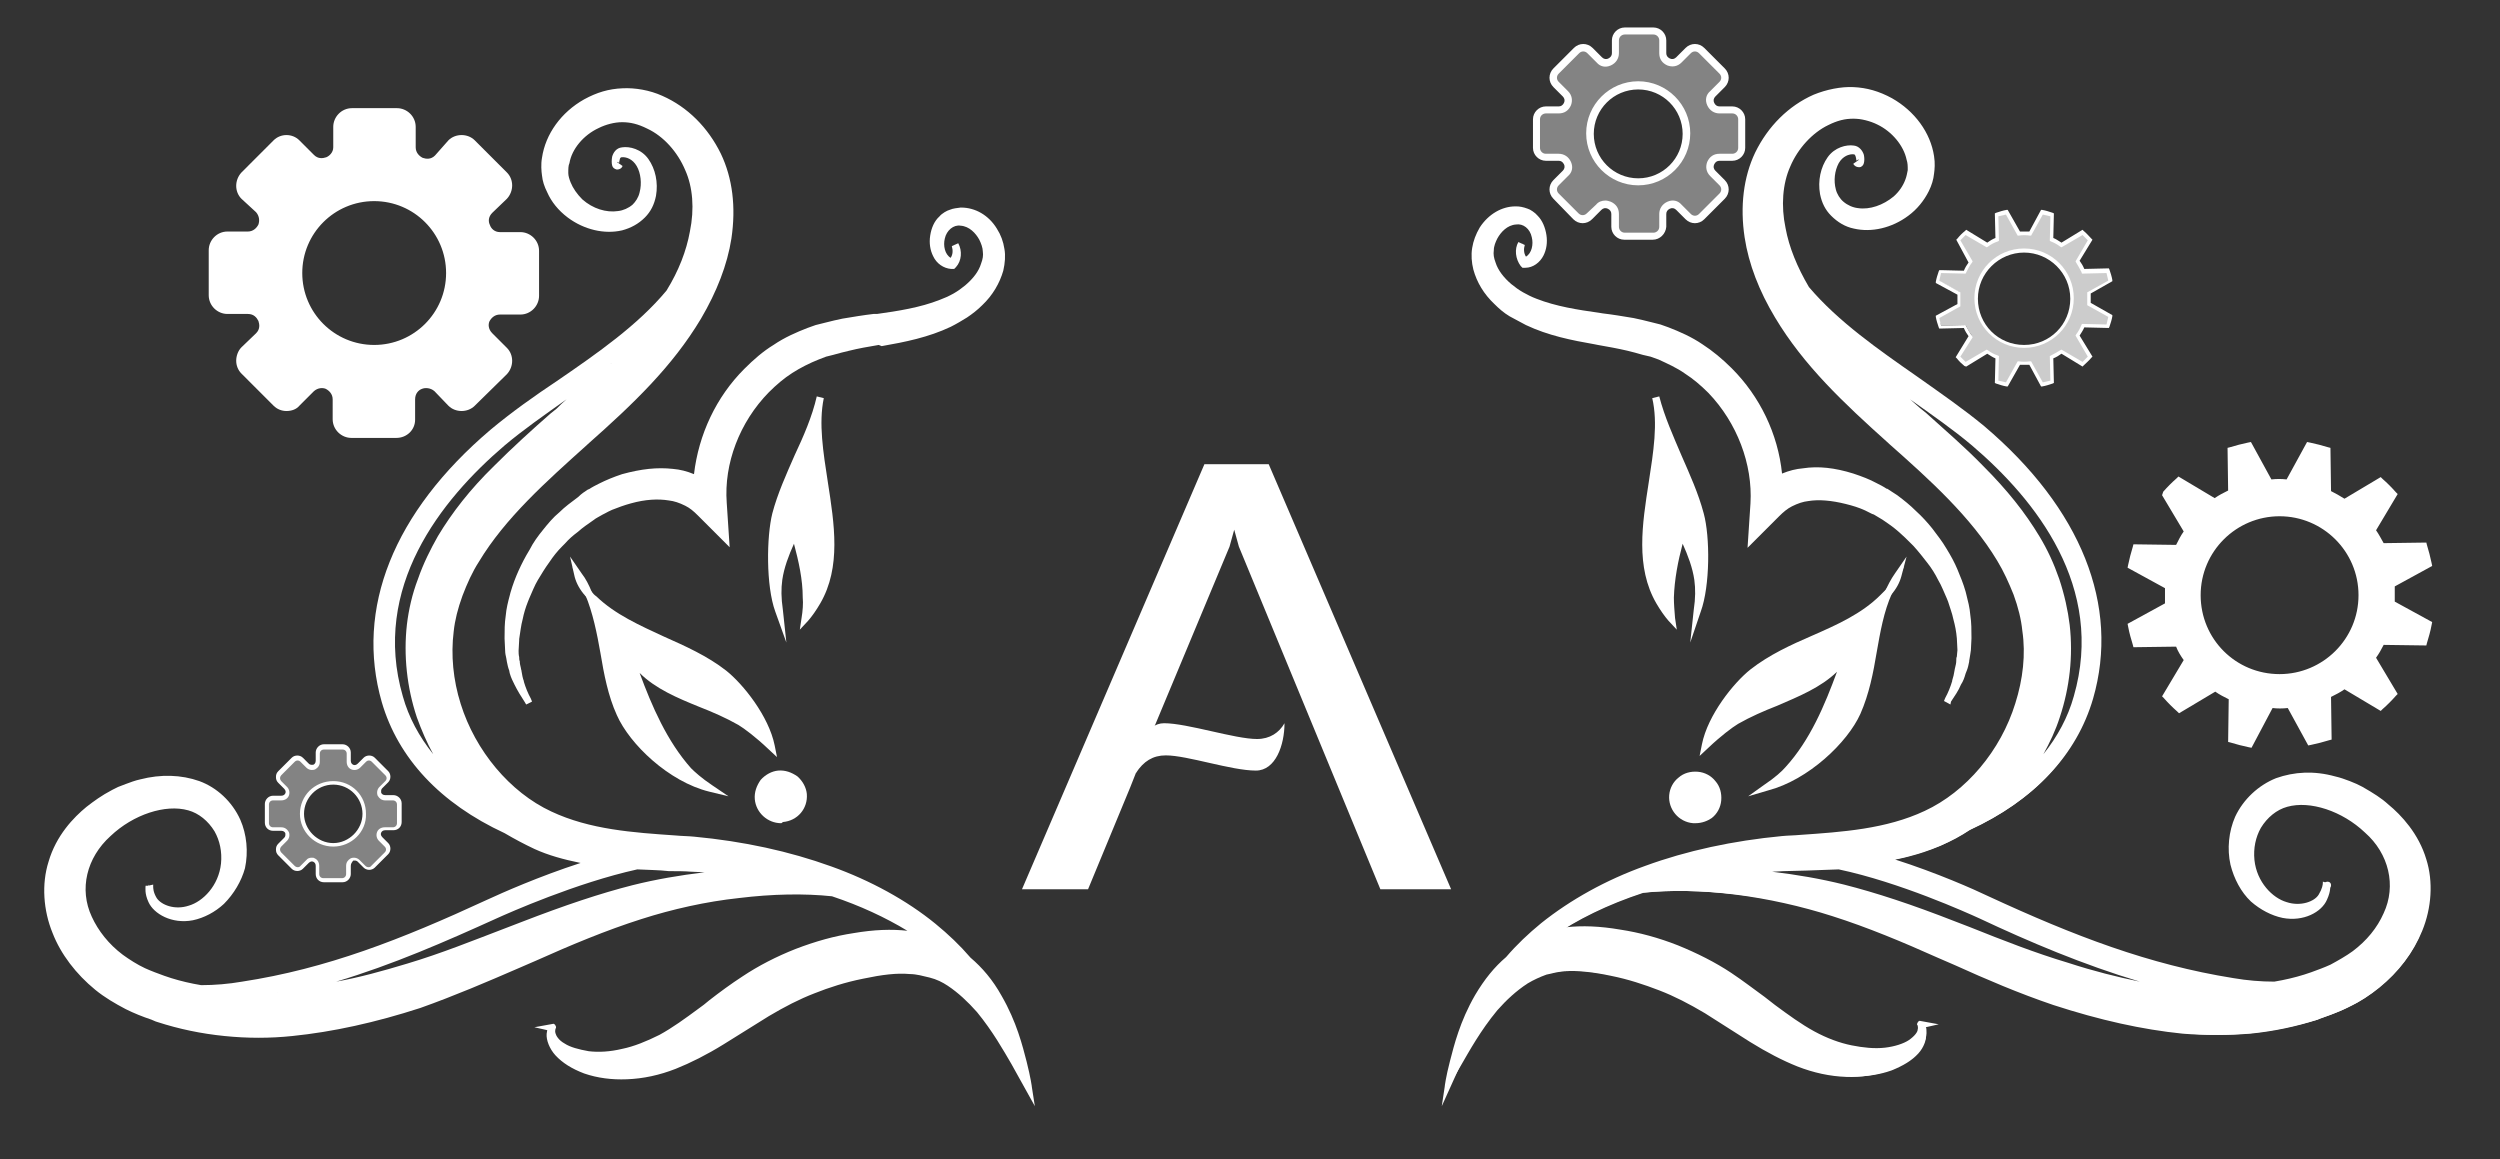 <?xml version="1.0" encoding="utf-8"?>
<!-- Generator: Adobe Illustrator 24.1.0, SVG Export Plug-In . SVG Version: 6.00 Build 0)  -->
<svg version="1.1" id="Layer_1" xmlns="http://www.w3.org/2000/svg" xmlns:xlink="http://www.w3.org/1999/xlink" x="0px" y="0px"
	 viewBox="0 0 42.76 19.83" style="enable-background:new 0 0 42.76 19.83;" xml:space="preserve">
<rect x="0" y="0" width="42.76" height="19.83" fill="#333333" stroke="none"/>
<style type="text/css">
	.st0{fill:#FFFFFF;}
	.st1{fill:#838383;}
	.st2{fill:#CCCCCC;}
</style>
<g>
	<path class="st0" d="M8.9,4.03H8.55c-0.23,0-0.34-0.27-0.18-0.43l0.25-0.25c0.1-0.1,0.1-0.26,0-0.36L8.07,2.45
		c-0.1-0.1-0.26-0.1-0.36,0L7.47,2.69C7.31,2.85,7.04,2.74,7.04,2.52V2.17c0-0.14-0.11-0.25-0.25-0.25H6.01
		c-0.14,0-0.25,0.11-0.25,0.25v0.35c0,0.23-0.27,0.34-0.43,0.18L5.08,2.45c-0.1-0.1-0.26-0.1-0.36,0L4.18,2.99
		c-0.1,0.1-0.1,0.26,0,0.36L4.42,3.6c0.16,0.16,0.05,0.43-0.18,0.43H3.89c-0.14,0-0.25,0.11-0.25,0.25v0.77
		c0,0.14,0.11,0.25,0.25,0.25h0.35c0.23,0,0.34,0.27,0.18,0.43L4.18,5.99c-0.1,0.1-0.1,0.26,0,0.36l0.55,0.55
		c0.1,0.1,0.26,0.1,0.36,0l0.25-0.25C5.49,6.49,5.76,6.6,5.76,6.83v0.35c0,0.14,0.11,0.25,0.25,0.25h0.77
		c0.14,0,0.25-0.11,0.25-0.25V6.83c0-0.23,0.27-0.34,0.43-0.18l0.25,0.25c0.1,0.1,0.26,0.1,0.36,0l0.55-0.55
		c0.1-0.1,0.1-0.26,0-0.36L8.37,5.74C8.21,5.58,8.33,5.31,8.55,5.31H8.9c0.14,0,0.25-0.11,0.25-0.25V4.28
		C9.15,4.14,9.04,4.03,8.9,4.03z M6.4,5.97c-0.71,0-1.29-0.58-1.29-1.29S5.68,3.38,6.4,3.38s1.29,0.58,1.29,1.29S7.11,5.97,6.4,5.97
		z"/>
	<path class="st0" d="M6.78,7.49H6.01c-0.17,0-0.32-0.14-0.32-0.32V6.83c0-0.09-0.06-0.15-0.12-0.18C5.52,6.63,5.44,6.63,5.37,6.69
		L5.12,6.94C5.07,7,4.99,7.03,4.9,7.03C4.82,7.03,4.74,7,4.68,6.94L4.13,6.39C4.07,6.33,4.04,6.25,4.04,6.17S4.07,6,4.13,5.94
		L4.38,5.7c0.07-0.07,0.06-0.15,0.04-0.21C4.39,5.43,4.34,5.37,4.24,5.37H3.89c-0.17,0-0.32-0.14-0.32-0.32V4.28
		c0-0.17,0.14-0.32,0.32-0.32h0.35c0.09,0,0.15-0.06,0.18-0.12c0.02-0.06,0.02-0.14-0.04-0.21L4.13,3.4c-0.12-0.12-0.12-0.32,0-0.45
		L4.68,2.4C4.74,2.34,4.82,2.31,4.9,2.31c0.08,0,0.16,0.03,0.22,0.09l0.25,0.25c0.07,0.07,0.15,0.06,0.21,0.04
		C5.63,2.67,5.7,2.61,5.7,2.52V2.17c0-0.17,0.14-0.32,0.32-0.32h0.77c0.17,0,0.32,0.14,0.32,0.32v0.35c0,0.09,0.06,0.15,0.12,0.18
		c0.06,0.02,0.14,0.03,0.21-0.04L7.67,2.4C7.79,2.28,8,2.28,8.12,2.4l0.55,0.55c0.12,0.12,0.12,0.32,0,0.45L8.42,3.64
		C8.35,3.71,8.35,3.79,8.38,3.85C8.4,3.91,8.46,3.97,8.55,3.97H8.9c0.17,0,0.32,0.14,0.32,0.32v0.77c0,0.17-0.14,0.32-0.32,0.32
		H8.55c-0.09,0-0.15,0.06-0.18,0.12C8.35,5.55,8.35,5.63,8.42,5.7l0.25,0.25c0.12,0.12,0.12,0.32,0,0.45L8.12,6.94
		C8,7.06,7.79,7.06,7.67,6.94L7.43,6.69C7.36,6.63,7.27,6.63,7.22,6.65C7.16,6.67,7.1,6.73,7.1,6.83v0.35
		C7.1,7.35,6.96,7.49,6.78,7.49z M5.5,6.51c0.04,0,0.08,0.01,0.12,0.02c0.12,0.05,0.2,0.16,0.2,0.29v0.35c0,0.1,0.09,0.19,0.19,0.19
		h0.77c0.1,0,0.19-0.09,0.19-0.19V6.83c0-0.13,0.07-0.24,0.2-0.29C7.29,6.48,7.42,6.51,7.51,6.6l0.25,0.25
		c0.07,0.07,0.19,0.07,0.27,0L8.58,6.3c0.07-0.07,0.07-0.19,0-0.27L8.33,5.79C8.24,5.7,8.21,5.56,8.26,5.44
		c0.05-0.12,0.16-0.2,0.29-0.2H8.9c0.1,0,0.19-0.09,0.19-0.19V4.28c0-0.1-0.09-0.19-0.19-0.19H8.55c-0.13,0-0.24-0.07-0.29-0.2
		C8.21,3.78,8.24,3.65,8.33,3.55l0.25-0.25c0.07-0.07,0.07-0.19,0-0.27L8.03,2.49c-0.07-0.07-0.19-0.07-0.27,0L7.51,2.74
		C7.42,2.83,7.29,2.86,7.17,2.81c-0.12-0.05-0.2-0.16-0.2-0.29V2.17c0-0.1-0.09-0.19-0.19-0.19H6.01c-0.1,0-0.19,0.09-0.19,0.19
		v0.35c0,0.13-0.07,0.24-0.2,0.29C5.51,2.86,5.37,2.83,5.28,2.74L5.04,2.49c-0.07-0.07-0.2-0.07-0.27,0L4.22,3.04
		c-0.07,0.07-0.07,0.19,0,0.27l0.25,0.25C4.56,3.65,4.58,3.78,4.53,3.9c-0.05,0.12-0.16,0.2-0.29,0.2H3.89
		c-0.1,0-0.19,0.09-0.19,0.19v0.77c0,0.1,0.09,0.19,0.19,0.19h0.35c0.13,0,0.24,0.07,0.29,0.2C4.58,5.56,4.56,5.7,4.47,5.79
		L4.22,6.03C4.18,6.07,4.16,6.12,4.16,6.17s0.02,0.1,0.06,0.13l0.55,0.55c0.07,0.07,0.2,0.07,0.27,0L5.28,6.6
		C5.34,6.54,5.42,6.51,5.5,6.51z M6.4,6.03c-0.75,0-1.36-0.61-1.36-1.36c0-0.75,0.61-1.36,1.36-1.36c0.75,0,1.36,0.61,1.36,1.36
		C7.76,5.42,7.15,6.03,6.4,6.03z M6.4,3.44c-0.68,0-1.23,0.55-1.23,1.23c0,0.68,0.55,1.23,1.23,1.23c0.68,0,1.23-0.55,1.23-1.23
		C7.63,3.99,7.08,3.44,6.4,3.44z"/>
</g>
<g>
	<path class="st1" d="M6.73,13.65H6.59c-0.09,0-0.14-0.11-0.07-0.18l0.1-0.1c0.04-0.04,0.04-0.11,0-0.15L6.39,13
		c-0.04-0.04-0.11-0.04-0.15,0l-0.1,0.1c-0.07,0.07-0.18,0.02-0.18-0.07v-0.14c0-0.06-0.05-0.1-0.1-0.1H5.54
		c-0.06,0-0.1,0.05-0.1,0.1v0.14c0,0.09-0.11,0.14-0.18,0.07L5.16,13c-0.04-0.04-0.11-0.04-0.15,0l-0.23,0.23
		c-0.04,0.04-0.04,0.11,0,0.15l0.1,0.1c0.07,0.07,0.02,0.18-0.07,0.18H4.67c-0.06,0-0.1,0.05-0.1,0.1v0.32c0,0.06,0.05,0.1,0.1,0.1
		h0.14c0.09,0,0.14,0.11,0.07,0.18l-0.1,0.1c-0.04,0.04-0.04,0.11,0,0.15l0.23,0.23c0.04,0.04,0.11,0.04,0.15,0l0.1-0.1
		c0.07-0.07,0.18-0.02,0.18,0.07v0.14c0,0.06,0.05,0.1,0.1,0.1h0.32c0.06,0,0.1-0.05,0.1-0.1v-0.14c0-0.09,0.11-0.14,0.18-0.07
		l0.1,0.1c0.04,0.04,0.11,0.04,0.15,0l0.23-0.23c0.04-0.04,0.04-0.11,0-0.15l-0.1-0.1c-0.07-0.07-0.02-0.18,0.07-0.18h0.14
		c0.06,0,0.1-0.05,0.1-0.1v-0.32C6.84,13.7,6.79,13.65,6.73,13.65z M5.7,14.45c-0.29,0-0.53-0.24-0.53-0.53s0.24-0.53,0.53-0.53
		c0.29,0,0.53,0.24,0.53,0.53S6,14.45,5.7,14.45z"/>
	<path class="st0" d="M5.86,15.09H5.54c-0.08,0-0.14-0.06-0.14-0.14v-0.14c0-0.04-0.02-0.06-0.04-0.07
		c-0.02-0.01-0.05-0.01-0.08,0.02l-0.1,0.1c-0.05,0.05-0.14,0.05-0.19,0l-0.23-0.23c-0.03-0.03-0.04-0.06-0.04-0.1
		c0-0.04,0.01-0.07,0.04-0.1l0.1-0.1c0.03-0.03,0.02-0.06,0.02-0.08c-0.01-0.02-0.03-0.04-0.07-0.04H4.67
		c-0.08,0-0.14-0.06-0.14-0.14v-0.32c0-0.07,0.06-0.14,0.14-0.14h0.14c0.04,0,0.06-0.02,0.07-0.04c0.01-0.02,0.01-0.05-0.02-0.08
		l-0.1-0.1c-0.03-0.03-0.04-0.06-0.04-0.1c0-0.04,0.01-0.07,0.04-0.1l0.23-0.23c0.05-0.05,0.14-0.05,0.19,0l0.1,0.1
		c0.03,0.03,0.06,0.02,0.08,0.02c0.02-0.01,0.04-0.03,0.04-0.07v-0.14c0-0.07,0.06-0.14,0.14-0.14h0.32c0.07,0,0.14,0.06,0.14,0.14
		v0.14c0,0.04,0.02,0.06,0.04,0.07c0.02,0.01,0.05,0.01,0.08-0.02l0.1-0.1c0.05-0.05,0.14-0.05,0.19,0l0.23,0.23
		c0.05,0.05,0.05,0.14,0,0.19l-0.1,0.1c-0.03,0.03-0.02,0.06-0.02,0.08c0.01,0.02,0.03,0.04,0.07,0.04h0.14
		c0.07,0,0.14,0.06,0.14,0.14v0.32c0,0.08-0.06,0.14-0.14,0.14H6.59c-0.04,0-0.06,0.02-0.07,0.04c-0.01,0.02-0.01,0.05,0.02,0.08
		l0.1,0.1c0.05,0.05,0.05,0.14,0,0.19l-0.23,0.23c-0.05,0.05-0.14,0.05-0.19,0l-0.1-0.1c-0.03-0.03-0.06-0.02-0.08-0.02
		C6.02,14.75,6,14.77,6,14.81v0.14C6,15.02,5.94,15.09,5.86,15.09z M5.33,14.67c0.02,0,0.04,0,0.05,0.01
		c0.05,0.02,0.08,0.07,0.08,0.13v0.14c0,0.04,0.03,0.07,0.07,0.07h0.32c0.04,0,0.07-0.03,0.07-0.07v-0.14c0-0.06,0.03-0.1,0.08-0.13
		c0.05-0.02,0.11-0.01,0.15,0.03l0.1,0.1c0.03,0.03,0.08,0.03,0.1,0l0.23-0.23c0.03-0.03,0.03-0.07,0-0.1l-0.1-0.1
		c-0.04-0.04-0.05-0.1-0.03-0.15c0.02-0.05,0.07-0.08,0.13-0.08h0.14c0.04,0,0.07-0.03,0.07-0.07v-0.32c0-0.04-0.03-0.07-0.07-0.07
		H6.59c-0.06,0-0.1-0.03-0.13-0.08c-0.02-0.05-0.01-0.11,0.03-0.15l0.1-0.1c0.03-0.03,0.03-0.07,0-0.1l-0.23-0.23
		c-0.03-0.03-0.07-0.03-0.1,0l-0.1,0.1c-0.04,0.04-0.1,0.05-0.15,0.03c-0.05-0.02-0.08-0.07-0.08-0.13v-0.14
		c0-0.04-0.03-0.07-0.07-0.07H5.54c-0.04,0-0.07,0.03-0.07,0.07v0.14c0,0.06-0.03,0.1-0.08,0.13c-0.05,0.02-0.11,0.01-0.15-0.03
		l-0.1-0.1c-0.03-0.03-0.07-0.03-0.1,0l-0.23,0.23c-0.01,0.01-0.02,0.03-0.02,0.05c0,0.02,0.01,0.04,0.02,0.05l0.1,0.1
		c0.04,0.04,0.05,0.1,0.03,0.15c-0.02,0.05-0.07,0.08-0.13,0.08H4.67c-0.04,0-0.07,0.03-0.07,0.07v0.32c0,0.04,0.03,0.07,0.07,0.07
		h0.14c0.06,0,0.1,0.03,0.13,0.08c0.02,0.05,0.01,0.11-0.03,0.15l-0.1,0.1c-0.01,0.01-0.02,0.03-0.02,0.05
		c0,0.02,0.01,0.04,0.02,0.05l0.23,0.23c0.03,0.03,0.08,0.03,0.1,0l0.1-0.1C5.26,14.68,5.3,14.67,5.33,14.67z M5.7,14.48
		c-0.31,0-0.57-0.25-0.57-0.56c0-0.31,0.25-0.56,0.57-0.56s0.56,0.25,0.56,0.56C6.27,14.23,6.01,14.48,5.7,14.48z M5.7,13.42
		c-0.28,0-0.5,0.23-0.5,0.5s0.23,0.5,0.5,0.5s0.5-0.23,0.5-0.5S5.98,13.42,5.7,13.42z"/>
</g>
<g>
	<path class="st0" d="M40.91,10.17c0-0.06,0-0.11-0.01-0.16l0.63-0.35c-0.02-0.1-0.05-0.21-0.08-0.31l-0.72,0.01
		c-0.05-0.1-0.1-0.2-0.17-0.29l0.37-0.62c-0.07-0.08-0.14-0.15-0.22-0.22L40.09,8.6C40,8.54,39.91,8.48,39.81,8.44l0.01-0.72
		c-0.1-0.03-0.2-0.06-0.3-0.08l-0.35,0.63c-0.06-0.01-0.11-0.01-0.17-0.01c-0.05,0-0.11,0-0.16,0.01l-0.35-0.63
		c-0.1,0.02-0.2,0.05-0.3,0.08l0.01,0.72c-0.1,0.05-0.2,0.1-0.29,0.17l-0.62-0.37c-0.08,0.07-0.15,0.14-0.22,0.22l0.37,0.62
		c-0.07,0.09-0.12,0.19-0.17,0.29l-0.72-0.01c-0.03,0.1-0.06,0.2-0.08,0.3L37.08,10c0,0.06-0.01,0.11-0.01,0.17s0,0.11,0.01,0.17
		l-0.63,0.35c0.02,0.1,0.05,0.2,0.08,0.3l0.72-0.01c0.05,0.1,0.11,0.2,0.17,0.29l-0.37,0.62c0.07,0.08,0.14,0.15,0.22,0.22
		l0.62-0.37c0.09,0.06,0.19,0.12,0.29,0.17l-0.01,0.72c0.1,0.03,0.2,0.06,0.3,0.08l0.35-0.63c0.05,0,0.11,0.01,0.16,0.01
		c0.06,0,0.12,0,0.17-0.01l0.35,0.63c0.1-0.02,0.21-0.05,0.3-0.08l-0.01-0.72c0.1-0.05,0.2-0.1,0.29-0.17l0.62,0.37
		c0.08-0.07,0.15-0.14,0.22-0.22l-0.37-0.62c0.06-0.09,0.12-0.19,0.17-0.29l0.72,0.01c0.03-0.1,0.06-0.2,0.08-0.31l-0.63-0.35
		C40.9,10.28,40.91,10.23,40.91,10.17z M38.99,11.58c-0.78,0-1.41-0.63-1.41-1.41s0.63-1.41,1.41-1.41s1.41,0.63,1.41,1.41
		S39.77,11.58,38.99,11.58z"/>
	<path class="st0" d="M38.51,12.79l-0.05-0.01c-0.1-0.02-0.21-0.05-0.31-0.08l-0.04-0.01l0.01-0.73c-0.08-0.04-0.16-0.08-0.23-0.13
		l-0.62,0.37l-0.03-0.03c-0.08-0.07-0.16-0.15-0.23-0.23l-0.03-0.03l0.37-0.62c-0.05-0.07-0.1-0.15-0.13-0.23l-0.73,0.01l-0.01-0.04
		c-0.03-0.1-0.06-0.2-0.08-0.31l-0.01-0.05l0.64-0.35c0-0.05,0-0.09,0-0.13s0-0.09,0-0.13l-0.64-0.35l0.01-0.05
		c0.02-0.1,0.05-0.21,0.08-0.31l0.01-0.04l0.73,0.01c0.04-0.08,0.08-0.16,0.13-0.23l-0.37-0.62L37,8.41
		c0.07-0.08,0.15-0.16,0.23-0.23l0.03-0.03l0.62,0.37c0.07-0.05,0.15-0.09,0.23-0.13l-0.01-0.73l0.04-0.01
		c0.1-0.03,0.21-0.06,0.31-0.08l0.05-0.01l0.35,0.64c0.09-0.01,0.17-0.01,0.26,0l0.35-0.64l0.05,0.01c0.1,0.02,0.21,0.05,0.31,0.08
		l0.04,0.01L39.87,8.4c0.08,0.04,0.15,0.08,0.23,0.13l0.62-0.37l0.03,0.03c0.08,0.07,0.16,0.15,0.23,0.23l0.03,0.03l-0.37,0.62
		c0.05,0.07,0.09,0.15,0.13,0.22l0.73-0.01l0.01,0.04c0.03,0.1,0.06,0.21,0.08,0.31l0.01,0.05l-0.64,0.35c0,0.04,0,0.09,0,0.13
		s0,0.09,0,0.13l0.64,0.35l-0.01,0.05c-0.02,0.11-0.05,0.21-0.08,0.31l-0.01,0.04l-0.73-0.01c-0.04,0.08-0.08,0.15-0.13,0.22
		l0.37,0.62l-0.03,0.03c-0.07,0.08-0.15,0.16-0.23,0.23l-0.03,0.03l-0.62-0.37c-0.07,0.05-0.15,0.09-0.23,0.13l0.01,0.73l-0.04,0.01
		c-0.1,0.03-0.21,0.06-0.31,0.08l-0.05,0.01l-0.35-0.64c-0.09,0.01-0.18,0.01-0.26,0L38.51,12.79z M38.24,12.59
		c0.07,0.02,0.14,0.04,0.21,0.05l0.35-0.63l0.04,0c0.11,0.01,0.21,0.01,0.32,0l0.04,0l0.35,0.63c0.07-0.02,0.14-0.03,0.21-0.06
		l-0.01-0.72l0.04-0.02c0.1-0.05,0.19-0.1,0.28-0.16l0.03-0.02l0.61,0.37c0.05-0.05,0.1-0.1,0.15-0.15l-0.37-0.61l0.02-0.03
		c0.06-0.09,0.11-0.18,0.16-0.28l0.02-0.04l0.72,0.01c0.02-0.07,0.04-0.14,0.06-0.21l-0.63-0.35l0-0.04c0-0.05,0.01-0.11,0.01-0.16
		s0-0.11-0.01-0.16l0-0.04l0.63-0.35c-0.02-0.07-0.03-0.14-0.06-0.21l-0.72,0.01l-0.02-0.04c-0.04-0.1-0.1-0.19-0.16-0.28
		l-0.02-0.03l0.37-0.61c-0.05-0.05-0.1-0.1-0.15-0.15l-0.61,0.37l-0.03-0.02c-0.09-0.06-0.18-0.12-0.28-0.16l-0.04-0.02l0.01-0.72
		c-0.07-0.02-0.14-0.04-0.21-0.06L39.2,8.33l-0.04,0c-0.11-0.01-0.22-0.01-0.32,0l-0.04,0L38.44,7.7c-0.07,0.02-0.14,0.03-0.21,0.05
		l0.01,0.72l-0.04,0.02c-0.1,0.05-0.19,0.1-0.28,0.16l-0.03,0.02l-0.61-0.37c-0.05,0.05-0.1,0.1-0.15,0.15l0.37,0.61L37.47,9.1
		c-0.06,0.09-0.12,0.19-0.16,0.28l-0.02,0.04l-0.72-0.01c-0.02,0.07-0.04,0.14-0.05,0.2l0.63,0.35l0,0.04
		c0,0.06-0.01,0.11-0.01,0.16c0,0.05,0,0.11,0.01,0.16l0,0.04l-0.63,0.35c0.02,0.07,0.03,0.14,0.05,0.2l0.72-0.01l0.02,0.04
		c0.05,0.1,0.1,0.19,0.16,0.28l0.02,0.03l-0.37,0.61c0.05,0.05,0.1,0.1,0.15,0.15l0.61-0.37l0.03,0.02
		c0.09,0.06,0.18,0.12,0.28,0.16l0.04,0.02L38.24,12.59z M38.99,11.64c-0.81,0-1.47-0.66-1.47-1.47s0.66-1.47,1.47-1.47
		c0.81,0,1.47,0.66,1.47,1.47S39.8,11.64,38.99,11.64z M38.99,8.83c-0.74,0-1.35,0.6-1.35,1.35s0.6,1.35,1.35,1.35
		c0.74,0,1.35-0.6,1.35-1.35S39.73,8.83,38.99,8.83z"/>
</g>
<g>
	<path class="st2" d="M35.73,5.1c0-0.03,0-0.06,0-0.1l0.37-0.2c-0.01-0.06-0.03-0.12-0.05-0.18l-0.42,0.01
		c-0.03-0.06-0.06-0.11-0.1-0.17l0.22-0.36c-0.04-0.05-0.08-0.09-0.13-0.13l-0.36,0.22c-0.05-0.04-0.11-0.07-0.17-0.1l0.01-0.42
		c-0.06-0.02-0.12-0.04-0.18-0.05L34.72,4c-0.03,0-0.07,0-0.1,0c-0.03,0-0.06,0-0.09,0l-0.2-0.37c-0.06,0.01-0.12,0.03-0.18,0.05
		l0.01,0.42c-0.06,0.03-0.12,0.06-0.17,0.1l-0.36-0.22c-0.05,0.04-0.09,0.08-0.13,0.13l0.22,0.36c-0.04,0.05-0.07,0.11-0.1,0.17
		l-0.42-0.01c-0.02,0.06-0.03,0.12-0.05,0.17l0.37,0.2c0,0.03,0,0.07,0,0.1s0,0.07,0,0.1l-0.37,0.2c0.01,0.06,0.03,0.12,0.05,0.17
		l0.42-0.01c0.03,0.06,0.06,0.12,0.1,0.17L33.5,6.1c0.04,0.05,0.08,0.09,0.13,0.13l0.36-0.22c0.05,0.04,0.11,0.07,0.17,0.1
		l-0.01,0.42c0.06,0.02,0.12,0.03,0.18,0.05l0.2-0.37c0.03,0,0.06,0,0.09,0c0.03,0,0.07,0,0.1,0l0.2,0.37
		c0.06-0.01,0.12-0.03,0.18-0.05l-0.01-0.42c0.06-0.03,0.11-0.06,0.17-0.1l0.36,0.22c0.05-0.04,0.09-0.08,0.13-0.13l-0.22-0.36
		c0.04-0.05,0.07-0.11,0.1-0.17l0.42,0.01c0.02-0.06,0.04-0.12,0.05-0.18l-0.37-0.2C35.73,5.17,35.73,5.14,35.73,5.1z M34.62,5.92
		c-0.45,0-0.82-0.37-0.82-0.82s0.37-0.82,0.82-0.82s0.82,0.37,0.82,0.82S35.07,5.92,34.62,5.92z"/>
	<path class="st0" d="M34.34,6.61l-0.02,0c-0.06-0.01-0.12-0.03-0.18-0.05l-0.02-0.01l0.01-0.42c-0.05-0.02-0.09-0.05-0.14-0.08
		l-0.36,0.22L33.6,6.26c-0.05-0.04-0.09-0.08-0.13-0.13l-0.02-0.02l0.22-0.36c-0.03-0.04-0.06-0.09-0.08-0.14l-0.42,0.01l-0.01-0.02
		c-0.02-0.06-0.04-0.12-0.05-0.18l0-0.02l0.37-0.2c0-0.03,0-0.05,0-0.08s0-0.05,0-0.08l-0.37-0.2l0-0.02
		c0.01-0.06,0.03-0.12,0.05-0.18l0.01-0.02l0.42,0.01c0.02-0.05,0.05-0.1,0.08-0.14L33.46,4.1l0.02-0.02
		c0.04-0.05,0.08-0.09,0.13-0.13l0.02-0.02l0.36,0.22c0.04-0.03,0.09-0.06,0.14-0.08l-0.01-0.42l0.02-0.01
		c0.06-0.02,0.12-0.04,0.18-0.05l0.02,0l0.21,0.37c0.05,0,0.11,0,0.16,0l0.2-0.37l0.02,0c0.06,0.01,0.12,0.03,0.18,0.05l0.02,0.01
		l-0.01,0.42c0.05,0.02,0.09,0.05,0.14,0.08l0.36-0.22l0.02,0.02c0.05,0.04,0.09,0.09,0.13,0.13l0.02,0.02l-0.22,0.36
		c0.03,0.04,0.06,0.09,0.08,0.14l0.42-0.01l0.01,0.02c0.02,0.06,0.04,0.12,0.05,0.18l0,0.02l-0.37,0.21c0,0.03,0,0.05,0,0.08
		s0,0.05,0,0.08l0.37,0.21l0,0.02c-0.01,0.06-0.03,0.12-0.05,0.18l-0.01,0.02l-0.42-0.01c-0.02,0.05-0.05,0.09-0.08,0.14l0.22,0.36
		l-0.02,0.02c-0.04,0.05-0.09,0.09-0.13,0.13l-0.02,0.02l-0.36-0.22c-0.04,0.03-0.09,0.06-0.14,0.08l0.01,0.42l-0.02,0.01
		c-0.06,0.02-0.12,0.04-0.18,0.05l-0.02,0l-0.2-0.37c-0.05,0-0.11,0-0.16,0L34.34,6.61z M34.18,6.51c0.04,0.01,0.08,0.02,0.13,0.03
		l0.2-0.36l0.02,0c0.06,0.01,0.12,0.01,0.19,0l0.02,0l0.2,0.36c0.04-0.01,0.09-0.02,0.13-0.03l-0.01-0.42l0.02-0.01
		c0.06-0.03,0.11-0.06,0.16-0.09l0.02-0.01l0.36,0.21c0.03-0.03,0.06-0.06,0.09-0.09l-0.21-0.36l0.01-0.02
		c0.04-0.05,0.07-0.11,0.09-0.16l0.01-0.02l0.42,0.01c0.01-0.04,0.02-0.09,0.03-0.13l-0.36-0.2l0-0.02c0-0.03,0-0.06,0-0.09
		s0-0.06,0-0.09l0-0.02l0.36-0.2c-0.01-0.04-0.02-0.09-0.03-0.13l-0.42,0.01L35.6,4.65c-0.03-0.06-0.06-0.11-0.09-0.16l-0.01-0.02
		l0.21-0.36c-0.03-0.03-0.06-0.06-0.09-0.09l-0.36,0.21l-0.02-0.01c-0.05-0.04-0.11-0.07-0.16-0.09l-0.02-0.01l0.01-0.42
		c-0.04-0.01-0.09-0.02-0.13-0.03l-0.2,0.36l-0.02,0c-0.06-0.01-0.13-0.01-0.19,0l-0.02,0l-0.2-0.36c-0.04,0.01-0.09,0.02-0.13,0.03
		l0.01,0.42l-0.02,0.01C34.11,4.15,34.05,4.18,34,4.22l-0.02,0.01l-0.36-0.21c-0.03,0.03-0.06,0.06-0.09,0.09l0.21,0.36l-0.01,0.02
		c-0.04,0.05-0.07,0.11-0.1,0.17l-0.01,0.02l-0.42-0.01c-0.01,0.04-0.02,0.08-0.03,0.13l0.36,0.2l0,0.02c0,0.03,0,0.06,0,0.1
		c0,0.03,0,0.06,0,0.1l0,0.02l-0.36,0.2c0.01,0.04,0.02,0.08,0.03,0.13l0.42-0.01l0.01,0.02c0.03,0.06,0.06,0.11,0.1,0.17l0.01,0.02
		L33.53,6.1c0.03,0.03,0.06,0.06,0.09,0.09l0.36-0.21L34,5.99c0.05,0.04,0.11,0.07,0.17,0.09l0.02,0.01L34.18,6.51z M34.62,5.95
		c-0.47,0-0.85-0.38-0.85-0.85s0.38-0.85,0.85-0.85s0.85,0.38,0.85,0.85S35.09,5.95,34.62,5.95z M34.62,4.32
		c-0.43,0-0.79,0.35-0.79,0.79s0.35,0.79,0.79,0.79s0.79-0.35,0.79-0.79S35.05,4.32,34.62,4.32z"/>
</g>
<g>
	<path class="st1" d="M29.62,1.88h-0.22c-0.14,0-0.22-0.17-0.11-0.27l0.16-0.16c0.06-0.06,0.06-0.16,0-0.23l-0.35-0.35
		c-0.06-0.06-0.16-0.06-0.23,0l-0.16,0.16c-0.1,0.1-0.27,0.03-0.27-0.11V0.69c0-0.09-0.07-0.16-0.16-0.16h-0.49
		c-0.09,0-0.16,0.07-0.16,0.16v0.22c0,0.14-0.17,0.22-0.27,0.11l-0.16-0.16c-0.06-0.06-0.16-0.06-0.23,0l-0.35,0.35
		c-0.06,0.06-0.06,0.16,0,0.23l0.16,0.16c0.1,0.1,0.03,0.27-0.11,0.27h-0.22c-0.09,0-0.16,0.07-0.16,0.16v0.49
		c0,0.09,0.07,0.16,0.16,0.16h0.22c0.14,0,0.22,0.17,0.11,0.27l-0.16,0.16c-0.06,0.06-0.06,0.16,0,0.23l0.35,0.35
		c0.06,0.06,0.16,0.06,0.23,0l0.16-0.16c0.1-0.1,0.27-0.03,0.27,0.11v0.22c0,0.09,0.07,0.16,0.16,0.16h0.49
		c0.09,0,0.16-0.07,0.16-0.16V3.66c0-0.14,0.17-0.22,0.27-0.11l0.16,0.16c0.06,0.06,0.16,0.06,0.23,0l0.35-0.35
		c0.06-0.06,0.06-0.16,0-0.23l-0.16-0.16c-0.1-0.1-0.03-0.27,0.11-0.27h0.22c0.09,0,0.16-0.07,0.16-0.16V2.04
		C29.78,1.95,29.7,1.88,29.62,1.88z M28.02,3.11c-0.45,0-0.82-0.37-0.82-0.82s0.37-0.82,0.82-0.82s0.82,0.37,0.82,0.82
		S28.48,3.11,28.02,3.11z"/>
	<path class="st0" d="M28.27,4.1h-0.49c-0.12,0-0.22-0.1-0.22-0.22V3.66c0-0.04-0.02-0.07-0.06-0.09c-0.04-0.02-0.08-0.01-0.11,0.02
		l-0.16,0.16c-0.09,0.09-0.23,0.09-0.32,0L26.57,3.4c-0.09-0.09-0.09-0.23,0-0.32l0.16-0.16c0.03-0.03,0.04-0.07,0.02-0.11
		c-0.02-0.04-0.05-0.06-0.09-0.06h-0.22c-0.12,0-0.22-0.1-0.22-0.22V2.04c0-0.12,0.1-0.22,0.22-0.22h0.22
		c0.04,0,0.07-0.02,0.09-0.06c0.02-0.04,0.01-0.08-0.02-0.11l-0.16-0.16c-0.09-0.09-0.09-0.23,0-0.32l0.35-0.35
		c0.09-0.09,0.23-0.09,0.32,0l0.16,0.16c0.03,0.03,0.07,0.04,0.11,0.02c0.04-0.02,0.06-0.05,0.06-0.09V0.69
		c0-0.12,0.1-0.22,0.22-0.22h0.49c0.12,0,0.22,0.1,0.22,0.22v0.22c0,0.04,0.02,0.07,0.06,0.09c0.04,0.02,0.08,0.01,0.11-0.02
		l0.16-0.16c0.09-0.09,0.23-0.09,0.32,0l0.35,0.35c0.09,0.09,0.09,0.23,0,0.32l-0.16,0.16c-0.03,0.03-0.04,0.07-0.02,0.11
		c0.02,0.04,0.05,0.06,0.09,0.06h0.22c0.12,0,0.22,0.1,0.22,0.22v0.49c0,0.12-0.1,0.22-0.22,0.22h-0.22c-0.04,0-0.07,0.02-0.09,0.06
		c-0.02,0.04-0.01,0.08,0.02,0.11l0.16,0.16c0.09,0.09,0.09,0.23,0,0.32l-0.35,0.35c-0.09,0.09-0.23,0.09-0.32,0l-0.16-0.16
		c-0.03-0.03-0.07-0.04-0.11-0.02c-0.04,0.02-0.06,0.05-0.06,0.09v0.22C28.49,4,28.39,4.1,28.27,4.1z M27.46,3.43
		c0.03,0,0.06,0.01,0.09,0.02c0.09,0.04,0.14,0.11,0.14,0.21v0.22c0,0.05,0.04,0.1,0.1,0.1h0.49c0.05,0,0.1-0.04,0.1-0.1V3.66
		c0-0.09,0.05-0.17,0.14-0.21c0.09-0.04,0.18-0.02,0.24,0.05l0.16,0.16c0.04,0.04,0.1,0.04,0.14,0l0.35-0.35
		c0.04-0.04,0.04-0.1,0-0.14l-0.16-0.16c-0.07-0.07-0.08-0.16-0.05-0.24c0.04-0.09,0.11-0.14,0.21-0.14h0.22
		c0.05,0,0.1-0.04,0.1-0.1V2.04c0-0.05-0.04-0.1-0.1-0.1h-0.22c-0.09,0-0.17-0.05-0.21-0.14c-0.04-0.09-0.02-0.18,0.05-0.24
		l0.16-0.16c0.04-0.04,0.04-0.1,0-0.14l-0.35-0.35c-0.04-0.04-0.1-0.04-0.14,0l-0.16,0.16c-0.07,0.07-0.16,0.08-0.24,0.05
		c-0.09-0.04-0.14-0.11-0.14-0.21V0.69c0-0.05-0.04-0.1-0.1-0.1h-0.49c-0.05,0-0.1,0.04-0.1,0.1v0.22c0,0.09-0.05,0.17-0.14,0.21
		c-0.09,0.04-0.18,0.02-0.24-0.05l-0.16-0.16c-0.04-0.04-0.1-0.04-0.14,0l-0.35,0.35c-0.04,0.04-0.04,0.1,0,0.14l0.16,0.16
		c0.07,0.07,0.08,0.16,0.05,0.24c-0.04,0.09-0.11,0.14-0.21,0.14h-0.22c-0.05,0-0.1,0.04-0.1,0.1v0.49c0,0.05,0.04,0.1,0.1,0.1h0.22
		c0.09,0,0.17,0.05,0.21,0.14c0.04,0.09,0.02,0.18-0.05,0.24l-0.16,0.16c-0.04,0.04-0.04,0.1,0,0.14L27,3.65
		c0.04,0.04,0.1,0.04,0.14,0L27.3,3.5C27.34,3.45,27.4,3.43,27.46,3.43z M28.02,3.17c-0.49,0-0.89-0.4-0.89-0.89s0.4-0.89,0.89-0.89
		s0.89,0.4,0.89,0.89S28.51,3.17,28.02,3.17z M28.02,1.53c-0.42,0-0.76,0.34-0.76,0.76s0.34,0.76,0.76,0.76s0.76-0.34,0.76-0.76
		S28.44,1.53,28.02,1.53z"/>
</g>
<path class="st0" d="M2.55,15.14C2.55,15.14,2.55,15.14,2.55,15.14C2.55,15.14,2.55,15.14,2.55,15.14z"/>
<path class="st0" d="M2.55,15.14C2.55,15.14,2.55,15.14,2.55,15.14C2.55,15.14,2.55,15.14,2.55,15.14z"/>
<g>
	<path class="st0" d="M13.39,14.01c0.21-0.02,0.37-0.2,0.35-0.41c-0.02-0.21-0.2-0.37-0.41-0.35c-0.21,0.02-0.37,0.2-0.35,0.41
		C12.99,13.87,13.18,14.03,13.39,14.01z"/>
	<path class="st0" d="M13.36,14.08c-0.23,0-0.43-0.18-0.45-0.41c-0.01-0.12,0.03-0.23,0.1-0.33c0.08-0.09,0.19-0.15,0.3-0.16
		c0.12-0.01,0.23,0.03,0.33,0.1c0.09,0.08,0.15,0.19,0.16,0.3c0.02,0.25-0.16,0.46-0.41,0.48l0,0
		C13.38,14.07,13.37,14.08,13.36,14.08z M13.36,13.31c-0.01,0-0.02,0-0.03,0c-0.09,0.01-0.16,0.05-0.22,0.11
		c-0.06,0.07-0.08,0.15-0.08,0.23c0.01,0.18,0.17,0.31,0.35,0.29l0,0c0.18-0.01,0.31-0.17,0.29-0.35c-0.01-0.09-0.05-0.16-0.11-0.22
		C13.5,13.33,13.43,13.31,13.36,13.31z"/>
</g>
<g>
	<path class="st0" d="M11.5,8.09c-0.29-0.04-0.58,0.01-0.84,0.08c-0.13,0.04-0.26,0.09-0.38,0.16c-0.06,0.03-0.12,0.07-0.18,0.1
		c-0.06,0.04-0.1,0.07-0.17,0.11C9.82,8.62,9.71,8.7,9.61,8.8c-0.1,0.09-0.19,0.19-0.27,0.3C9.26,9.2,9.18,9.31,9.11,9.42
		C9.04,9.54,8.98,9.65,8.92,9.77c-0.06,0.12-0.1,0.25-0.14,0.37c-0.03,0.13-0.07,0.26-0.08,0.39c-0.02,0.13-0.02,0.26-0.02,0.39
		l0.01,0.2c0.01,0.07,0.02,0.13,0.03,0.19c0.01,0.06,0.03,0.13,0.05,0.19c0.02,0.06,0.04,0.12,0.07,0.18
		c0.05,0.12,0.13,0.22,0.2,0.33C9,11.9,8.94,11.79,8.9,11.67c-0.02-0.06-0.04-0.12-0.05-0.18c-0.01-0.06-0.03-0.12-0.03-0.18
		c0-0.06-0.01-0.12-0.01-0.19l0.01-0.19c0.01-0.12,0.03-0.25,0.06-0.36c0.02-0.12,0.07-0.24,0.11-0.35c0.05-0.11,0.1-0.22,0.16-0.33
		c0.06-0.11,0.12-0.21,0.2-0.31c0.07-0.1,0.15-0.19,0.23-0.28c0.08-0.09,0.17-0.18,0.26-0.25c0.09-0.08,0.19-0.15,0.29-0.21
		c0.04-0.03,0.11-0.07,0.16-0.09c0.05-0.03,0.1-0.05,0.16-0.07c0.11-0.05,0.22-0.08,0.33-0.12c0.22-0.06,0.46-0.09,0.67-0.05
		c0.11,0.01,0.21,0.05,0.3,0.1c0.09,0.04,0.17,0.11,0.24,0.18L12.4,9.2l-0.04-0.59c-0.05-0.71,0.25-1.43,0.74-1.94
		c0.12-0.13,0.26-0.24,0.41-0.34c0.14-0.1,0.31-0.18,0.46-0.24l0.14-0.05l0.13-0.04c0.09-0.02,0.18-0.05,0.27-0.07
		c0.18-0.04,0.37-0.07,0.56-0.11c0.38-0.07,0.79-0.14,1.17-0.32c0.09-0.04,0.19-0.1,0.27-0.15c0.09-0.06,0.18-0.13,0.25-0.2
		c0.16-0.15,0.28-0.34,0.34-0.56c0.03-0.11,0.04-0.23,0.02-0.34C17.11,4.14,17.07,4.03,17,3.94c-0.12-0.19-0.33-0.33-0.57-0.33
		c-0.06,0-0.11,0.01-0.17,0.03c-0.04,0.01-0.11,0.06-0.15,0.1c-0.08,0.08-0.12,0.19-0.14,0.3c-0.01,0.11,0,0.22,0.05,0.31
		c0.05,0.1,0.15,0.17,0.25,0.18l0.02,0l0.01-0.01c0.08-0.1,0.09-0.24,0.03-0.34c0.04,0.1,0.01,0.22-0.06,0.3
		c-0.17-0.05-0.23-0.26-0.18-0.42c0.04-0.17,0.18-0.29,0.34-0.27c0.16,0.01,0.29,0.13,0.37,0.28c0.04,0.07,0.06,0.15,0.07,0.22
		c0.01,0.08-0.01,0.16-0.03,0.24c-0.05,0.15-0.16,0.29-0.29,0.4c-0.07,0.06-0.14,0.11-0.21,0.15c-0.08,0.04-0.16,0.08-0.24,0.12
		c-0.33,0.13-0.7,0.19-1.09,0.24c-0.19,0.03-0.39,0.05-0.58,0.09c-0.1,0.02-0.2,0.04-0.3,0.06l-0.15,0.04l-0.14,0.05
		c-0.21,0.08-0.39,0.17-0.57,0.29c-0.18,0.11-0.34,0.25-0.49,0.4c-0.49,0.49-0.8,1.16-0.85,1.85C11.78,8.15,11.64,8.1,11.5,8.09z"/>
	<path class="st0" d="M9,12.05l-0.03-0.05c-0.06-0.09-0.12-0.19-0.17-0.29c-0.03-0.06-0.06-0.12-0.08-0.19
		c0-0.01-0.01-0.03-0.01-0.05c-0.02-0.05-0.03-0.1-0.04-0.15c0-0.02-0.01-0.04-0.01-0.06c-0.01-0.04-0.02-0.09-0.02-0.13l-0.01-0.21
		c0-0.13,0-0.26,0.02-0.39c0.01-0.12,0.04-0.24,0.07-0.35l0.01-0.04c0.04-0.14,0.09-0.27,0.14-0.38c0.05-0.11,0.11-0.23,0.19-0.36
		C9.12,9.28,9.2,9.17,9.29,9.06c0.08-0.1,0.17-0.21,0.28-0.3c0.09-0.09,0.2-0.17,0.32-0.26C9.95,8.44,10,8.41,10.06,8.37l0.01,0
		c0.06-0.04,0.12-0.07,0.18-0.1c0.12-0.06,0.24-0.11,0.39-0.16c0.33-0.09,0.6-0.12,0.87-0.09c0.12,0.01,0.24,0.04,0.36,0.09
		c0.08-0.68,0.38-1.32,0.86-1.8c0.16-0.16,0.32-0.3,0.5-0.41c0.19-0.13,0.4-0.22,0.58-0.29l0.14-0.05l0.16-0.04
		c0.11-0.03,0.21-0.05,0.3-0.07c0.18-0.03,0.36-0.06,0.53-0.08L15,5.37c0.36-0.05,0.74-0.11,1.07-0.24
		c0.08-0.03,0.15-0.06,0.24-0.11c0.07-0.04,0.14-0.09,0.2-0.14c0.14-0.12,0.23-0.24,0.27-0.37c0.03-0.08,0.04-0.14,0.03-0.21
		c0-0.06-0.03-0.14-0.06-0.2c-0.06-0.11-0.17-0.23-0.32-0.24c-0.12-0.02-0.24,0.08-0.27,0.22c-0.03,0.12,0,0.27,0.1,0.33
		c0.04-0.06,0.04-0.13,0.02-0.2l0.11-0.05c0.07,0.13,0.06,0.3-0.04,0.41l-0.03,0.03l-0.05,0c-0.13-0.01-0.25-0.09-0.31-0.22
		c-0.05-0.1-0.07-0.22-0.05-0.35c0.02-0.13,0.07-0.25,0.16-0.33c0.04-0.05,0.13-0.1,0.17-0.11c0.07-0.03,0.13-0.03,0.19-0.04
		c0,0,0.01,0,0.01,0c0.24,0,0.47,0.13,0.61,0.36c0.07,0.11,0.11,0.22,0.13,0.35c0.02,0.11,0.01,0.24-0.02,0.37
		c-0.06,0.21-0.18,0.42-0.36,0.59c-0.08,0.08-0.17,0.15-0.26,0.21c-0.08,0.05-0.18,0.11-0.28,0.16c-0.38,0.18-0.78,0.26-1.18,0.33
		L15.03,5.9c-0.18,0.03-0.35,0.06-0.51,0.1c-0.08,0.02-0.17,0.04-0.27,0.07L14.13,6.1l-0.13,0.05c-0.15,0.06-0.31,0.14-0.45,0.23
		c-0.14,0.09-0.27,0.2-0.4,0.33c-0.5,0.51-0.77,1.22-0.72,1.89l0.05,0.76l-0.54-0.54c-0.08-0.08-0.14-0.13-0.22-0.17
		c-0.1-0.05-0.19-0.08-0.28-0.09c-0.18-0.03-0.4-0.02-0.65,0.05c-0.11,0.03-0.22,0.07-0.32,0.11c-0.05,0.02-0.08,0.04-0.12,0.06
		L10.31,8.8c-0.05,0.03-0.13,0.07-0.15,0.09c-0.1,0.07-0.19,0.13-0.28,0.21C9.8,9.16,9.73,9.22,9.66,9.3L9.62,9.34
		C9.53,9.43,9.46,9.52,9.4,9.61C9.32,9.72,9.26,9.82,9.2,9.92c-0.06,0.1-0.1,0.21-0.15,0.32l-0.02,0.05c-0.04,0.1-0.07,0.2-0.09,0.3
		c-0.03,0.11-0.04,0.22-0.06,0.34l0,0.02l-0.01,0.18c0,0.03,0,0.07,0.01,0.11c0,0.02,0,0.05,0.01,0.07c0,0.04,0.01,0.08,0.02,0.12
		c0,0.02,0.01,0.03,0.01,0.05c0.01,0.06,0.02,0.12,0.04,0.17l0,0.01c0.03,0.1,0.07,0.2,0.12,0.29l0.02,0.05L9,12.05z M11.28,8.14
		c-0.18,0-0.38,0.03-0.6,0.1c-0.14,0.04-0.26,0.09-0.37,0.15c-0.06,0.03-0.12,0.06-0.18,0.1l-0.01,0c-0.06,0.04-0.1,0.07-0.16,0.11
		c-0.11,0.08-0.21,0.16-0.3,0.25c-0.1,0.09-0.19,0.2-0.27,0.29C9.3,9.24,9.23,9.35,9.16,9.45C9.09,9.58,9.03,9.69,8.98,9.8
		c-0.05,0.11-0.1,0.23-0.14,0.36L8.83,10.2c-0.03,0.12-0.06,0.23-0.07,0.34c-0.02,0.13-0.02,0.25-0.02,0.38l0,0.01l0.01,0.12
		l0.01-0.14c0.01-0.12,0.03-0.23,0.06-0.35c0.02-0.1,0.06-0.21,0.1-0.31l0.02-0.05c0.05-0.11,0.1-0.22,0.16-0.33
		c0.05-0.1,0.12-0.2,0.2-0.31c0.07-0.1,0.15-0.19,0.24-0.29l0.04-0.05C9.64,9.14,9.72,9.06,9.8,9c0.09-0.08,0.19-0.15,0.29-0.22
		c0.03-0.02,0.11-0.07,0.17-0.1l0.03-0.01c0.04-0.02,0.08-0.04,0.13-0.06c0.11-0.05,0.22-0.08,0.34-0.12
		c0.27-0.07,0.5-0.08,0.7-0.05c0.1,0.01,0.2,0.05,0.32,0.1c0.1,0.05,0.18,0.12,0.26,0.2l0.3,0.3L12.3,8.62
		c-0.05-0.7,0.24-1.45,0.76-1.99c0.13-0.14,0.27-0.26,0.42-0.35c0.15-0.1,0.31-0.18,0.48-0.25l0.14-0.05l0.13-0.04
		c0.1-0.03,0.19-0.05,0.27-0.07c0.17-0.04,0.34-0.07,0.52-0.1l0.05-0.01c0.4-0.07,0.78-0.14,1.15-0.32c0.1-0.04,0.2-0.1,0.27-0.15
		c0.09-0.06,0.17-0.12,0.24-0.19c0.16-0.15,0.27-0.34,0.33-0.53c0.03-0.11,0.04-0.22,0.02-0.31c-0.02-0.11-0.05-0.2-0.11-0.3
		c-0.13-0.19-0.32-0.31-0.51-0.3c-0.05,0-0.1,0.01-0.15,0.03c-0.03,0.01-0.1,0.05-0.12,0.08c-0.05,0.05-0.08,0.11-0.1,0.16
		c0.07-0.15,0.22-0.24,0.38-0.22c0.19,0.01,0.34,0.17,0.42,0.31c0.04,0.07,0.07,0.17,0.08,0.25c0.01,0.08-0.01,0.16-0.04,0.26
		c-0.05,0.15-0.16,0.3-0.31,0.43c-0.07,0.06-0.14,0.11-0.22,0.16c-0.07,0.04-0.16,0.09-0.25,0.12c-0.34,0.14-0.73,0.19-1.1,0.25
		L14.95,5.5c-0.17,0.02-0.35,0.05-0.52,0.08c-0.09,0.02-0.19,0.04-0.3,0.06l-0.15,0.04l-0.13,0.04c-0.17,0.07-0.37,0.15-0.55,0.28
		c-0.17,0.11-0.33,0.24-0.48,0.39c-0.48,0.47-0.78,1.14-0.84,1.81L11.98,8.3l-0.08-0.04c-0.14-0.06-0.27-0.1-0.4-0.12l0,0
		C11.42,8.14,11.35,8.14,11.28,8.14z"/>
</g>
<g>
	<path class="st0" d="M17.5,18.16c-0.07-0.27-0.17-0.67-0.42-1.11c-0.12-0.21-0.29-0.44-0.52-0.64c-0.17-0.19-0.36-0.39-0.59-0.58
		c-0.47-0.38-1.07-0.72-1.77-0.97c-0.7-0.25-1.48-0.42-2.33-0.5c-0.84-0.06-1.7-0.08-2.46-0.44c-0.73-0.34-1.33-1.05-1.58-1.87
		c-0.13-0.41-0.18-0.85-0.13-1.27c0.03-0.21,0.08-0.42,0.16-0.63c0.07-0.19,0.17-0.4,0.28-0.59C8.6,8.8,9.31,8.17,10.01,7.54
		c0.71-0.63,1.43-1.3,1.92-2.13c0.25-0.41,0.43-0.87,0.51-1.34c0.07-0.48,0.03-0.97-0.18-1.41c-0.2-0.43-0.54-0.78-0.96-0.96
		c-0.21-0.09-0.44-0.14-0.65-0.12c-0.25,0.01-0.44,0.08-0.63,0.19C9.66,1.96,9.39,2.31,9.33,2.7c-0.01,0.1-0.01,0.2,0,0.29
		c0.01,0.1,0.04,0.19,0.08,0.28c0.08,0.17,0.2,0.3,0.33,0.4c0.26,0.2,0.59,0.28,0.88,0.21c0.14-0.03,0.27-0.11,0.36-0.2
		c0.1-0.1,0.15-0.22,0.17-0.34c0.04-0.23-0.02-0.44-0.12-0.58c-0.1-0.15-0.27-0.2-0.39-0.17c-0.07,0.01-0.1,0.07-0.11,0.11
		c-0.01,0.04-0.01,0.08,0,0.11c0.01,0.04,0.05,0.03,0.05,0.02c0.01-0.01,0.02-0.02,0.02-0.02s0,0.01-0.02,0.01
		c-0.01,0.01-0.04,0.01-0.04-0.02c-0.01-0.03,0-0.06,0.01-0.1c0.01-0.04,0.05-0.08,0.1-0.08c0.11-0.01,0.24,0.05,0.31,0.18
		c0.07,0.13,0.11,0.32,0.05,0.5c-0.02,0.09-0.08,0.18-0.15,0.24c-0.08,0.07-0.18,0.11-0.29,0.12c-0.21,0.03-0.47-0.05-0.66-0.22
		C9.82,3.36,9.74,3.26,9.7,3.14C9.67,3.08,9.66,3.02,9.66,2.96c0-0.07,0-0.13,0.02-0.2c0.05-0.26,0.26-0.51,0.54-0.64
		c0.13-0.07,0.3-0.1,0.43-0.1c0.17,0,0.31,0.04,0.46,0.11c0.29,0.14,0.54,0.42,0.68,0.74c0.14,0.32,0.16,0.71,0.08,1.09
		C11.8,4.32,11.65,4.67,11.45,5c-0.5,0.6-1.19,1.08-1.87,1.55C9.17,6.83,8.78,7.1,8.44,7.4c-1.64,1.39-2.29,3.02-1.84,4.6
		c0.27,0.95,0.98,1.7,2.07,2.2c0.16,0.1,0.33,0.2,0.5,0.27c0.35,0.14,0.69,0.23,1.04,0.28c-0.81,0.24-1.56,0.57-1.85,0.7
		c-1.48,0.68-2.76,1.18-4.21,1.4c-0.22,0.03-0.47,0.06-0.71,0.06c-0.18-0.03-0.35-0.07-0.52-0.13c-0.16-0.06-0.31-0.1-0.46-0.18
		c-0.13-0.06-0.27-0.15-0.39-0.24c-0.24-0.18-0.44-0.42-0.55-0.67c-0.24-0.52-0.08-1.09,0.33-1.46c0.39-0.37,0.96-0.57,1.39-0.45
		c0.21,0.06,0.38,0.21,0.48,0.39c0.11,0.19,0.14,0.39,0.12,0.59c-0.04,0.39-0.32,0.69-0.6,0.77c-0.28,0.09-0.54-0.02-0.62-0.16
		c-0.09-0.13-0.07-0.23-0.08-0.24c0,0.01-0.03,0.11,0.04,0.26c0.07,0.16,0.34,0.34,0.69,0.28c0.17-0.03,0.35-0.12,0.5-0.27
		c0.15-0.15,0.27-0.36,0.33-0.6c0.06-0.24,0.04-0.53-0.08-0.78c-0.12-0.27-0.35-0.51-0.66-0.62c-0.31-0.11-0.65-0.11-0.97-0.03
		c-0.08,0.02-0.16,0.05-0.24,0.08L2.05,13.5l-0.1,0.05c-0.16,0.09-0.29,0.17-0.43,0.29C1.24,14.06,1,14.37,0.88,14.75
		c-0.11,0.38-0.08,0.81,0.07,1.18c0.15,0.37,0.41,0.7,0.72,0.95c0.16,0.13,0.32,0.23,0.51,0.33c0.17,0.09,0.36,0.15,0.54,0.22
		c0.37,0.12,0.75,0.19,1.13,0.23c0.38,0.03,0.77,0.03,1.15,0c0.76-0.07,1.49-0.26,2.19-0.49c0.7-0.24,1.35-0.53,1.97-0.8
		c0.62-0.27,1.22-0.53,1.8-0.71c0.57-0.19,1.15-0.31,1.68-0.37c0.59-0.07,1.14-0.08,1.61-0.03c0.61,0.2,1.14,0.46,1.57,0.76
		c0,0,0,0,0.01,0.01c-0.07-0.02-0.13-0.03-0.19-0.04c-0.34-0.06-0.69-0.03-1.01,0.03c-0.34,0.05-0.66,0.15-0.98,0.27
		c-0.31,0.13-0.62,0.28-0.9,0.47c-0.28,0.18-0.52,0.37-0.75,0.55c-0.24,0.17-0.45,0.33-0.68,0.45c-0.21,0.11-0.44,0.2-0.65,0.25
		c-0.21,0.05-0.41,0.06-0.59,0.04c-0.17-0.02-0.34-0.07-0.44-0.14c-0.11-0.07-0.17-0.15-0.18-0.22c-0.02-0.07,0-0.11,0-0.11
		c0,0-0.03,0.03-0.04,0.11C9.4,17.76,9.44,17.89,9.55,18c0.11,0.12,0.26,0.21,0.46,0.29c0.2,0.07,0.44,0.12,0.7,0.1
		c0.26-0.01,0.54-0.07,0.82-0.18c0.27-0.1,0.55-0.25,0.8-0.41c0.25-0.16,0.51-0.32,0.77-0.49c0.26-0.15,0.52-0.29,0.79-0.39
		c0.27-0.11,0.56-0.19,0.84-0.25c0.29-0.06,0.57-0.1,0.82-0.08c0.06,0,0.12,0.01,0.18,0.02l0.05,0.01l0.04,0.01l0.09,0.02
		c0.11,0.04,0.22,0.09,0.32,0.15c0.2,0.13,0.37,0.29,0.52,0.46c0.29,0.35,0.48,0.7,0.62,0.94c0.14,0.24,0.22,0.38,0.22,0.38
		S17.56,18.43,17.5,18.16z M6.83,11.93c-0.55-1.9,0.66-3.42,1.76-4.36c0.34-0.29,0.72-0.55,1.13-0.83c0.25-0.17,0.5-0.35,0.74-0.53
		c-0.28,0.28-0.58,0.55-0.89,0.82C9.21,7.35,8.84,7.66,8.49,8.02C8.14,8.37,7.81,8.76,7.54,9.21C7.41,9.44,7.3,9.67,7.21,9.93
		c-0.09,0.24-0.15,0.5-0.18,0.77c-0.06,0.53,0,1.07,0.17,1.56c0.14,0.41,0.35,0.79,0.61,1.13C7.37,13.03,7.01,12.55,6.83,11.93z
		 M12.61,14.93c-0.56,0.03-1.15,0.11-1.78,0.26c-0.62,0.16-1.26,0.38-1.9,0.63c-0.64,0.25-1.29,0.52-1.95,0.72
		c-0.67,0.21-1.36,0.37-2.05,0.43c-0.06,0-0.13,0.01-0.19,0.01c1.25-0.26,2.41-0.72,3.72-1.32c0.26-0.12,1.39-0.62,2.43-0.85
		c0.33,0.02,0.64,0.02,0.94,0.03c0.33,0.01,0.64,0.04,0.95,0.09C12.73,14.93,12.67,14.93,12.61,14.93z"/>
	<path class="st0" d="M17.7,18.92l-0.4-0.72c-0.14-0.24-0.32-0.56-0.59-0.89c-0.16-0.18-0.32-0.33-0.5-0.45
		c-0.09-0.06-0.19-0.11-0.31-0.14l-0.17-0.04c-0.05-0.01-0.11-0.02-0.17-0.02c-0.22-0.02-0.47,0.01-0.8,0.08
		c-0.3,0.06-0.58,0.15-0.83,0.25c-0.26,0.1-0.51,0.23-0.78,0.39l-0.77,0.48c-0.29,0.18-0.57,0.32-0.82,0.42
		c-0.28,0.11-0.56,0.17-0.84,0.18c-0.25,0.01-0.5-0.02-0.73-0.1c-0.21-0.08-0.37-0.18-0.49-0.31c-0.1-0.11-0.16-0.26-0.15-0.37
		c0-0.02,0.01-0.04,0.01-0.06l-0.22-0.05l0.33-0.06l0.01,0.01l0.01,0l0.01,0.02l0.01,0.02l0,0.01l0,0.01l-0.01,0.02
		c0,0.01-0.01,0.04,0,0.07c0.01,0.04,0.05,0.12,0.16,0.18c0.09,0.06,0.24,0.1,0.41,0.13c0.17,0.02,0.36,0.01,0.57-0.04
		c0.2-0.04,0.42-0.13,0.64-0.24c0.22-0.12,0.44-0.28,0.67-0.45c0.06-0.04,0.12-0.09,0.18-0.14c0.18-0.14,0.37-0.28,0.57-0.41
		c0.27-0.18,0.58-0.34,0.91-0.47c0.34-0.13,0.66-0.22,0.99-0.27c0.35-0.06,0.65-0.07,0.92-0.04c-0.38-0.23-0.81-0.43-1.29-0.59
		c-0.47-0.05-1.02-0.04-1.59,0.03c-0.56,0.06-1.14,0.19-1.67,0.36c-0.6,0.19-1.22,0.45-1.8,0.71c-0.1,0.04-0.2,0.09-0.3,0.13
		c-0.53,0.23-1.09,0.47-1.68,0.68C6.42,17.49,5.69,17.65,5,17.72c-0.38,0.04-0.77,0.04-1.16,0c-0.4-0.04-0.78-0.12-1.15-0.24
		c-0.04-0.01-0.07-0.03-0.1-0.04c-0.15-0.05-0.3-0.11-0.44-0.18c-0.19-0.1-0.36-0.2-0.52-0.33c-0.33-0.27-0.59-0.61-0.73-0.97
		c-0.16-0.39-0.19-0.84-0.07-1.22c0.13-0.45,0.43-0.76,0.65-0.94c0.13-0.1,0.25-0.19,0.44-0.29l0.1-0.05l0.13-0.05
		c0.08-0.03,0.16-0.06,0.25-0.08c0.35-0.09,0.7-0.08,1.01,0.03c0.3,0.11,0.56,0.35,0.7,0.66c0.11,0.25,0.14,0.55,0.08,0.83
		C4.13,15.07,4,15.29,3.83,15.46C3.68,15.6,3.49,15.7,3.3,15.74c-0.36,0.07-0.67-0.11-0.76-0.31c-0.07-0.15-0.05-0.25-0.05-0.28
		l0.04,0l0.09-0.02l0,0.01l0,0.02c0,0.03,0,0.1,0.06,0.2c0.08,0.12,0.31,0.21,0.55,0.13c0.24-0.07,0.51-0.34,0.55-0.72
		c0.02-0.2-0.02-0.39-0.11-0.55c-0.11-0.18-0.27-0.31-0.45-0.36c-0.39-0.11-0.94,0.07-1.33,0.44c-0.41,0.37-0.54,0.91-0.32,1.38
		c0.11,0.24,0.29,0.47,0.53,0.65c0.11,0.08,0.25,0.17,0.38,0.23c0.11,0.05,0.22,0.09,0.33,0.13c0.04,0.01,0.08,0.03,0.12,0.04
		c0.16,0.05,0.33,0.09,0.51,0.12c0.23,0,0.47-0.02,0.7-0.06c1.44-0.22,2.72-0.72,4.19-1.4c0.26-0.12,0.89-0.4,1.6-0.63
		c-0.29-0.06-0.55-0.13-0.79-0.24c-0.17-0.08-0.34-0.17-0.51-0.27c-1.1-0.51-1.82-1.28-2.1-2.24c-0.46-1.6,0.2-3.25,1.86-4.66
		C8.75,7.05,9.13,6.78,9.55,6.5c0.67-0.46,1.36-0.94,1.85-1.53c0.21-0.34,0.34-0.68,0.4-1.01c0.08-0.39,0.05-0.76-0.08-1.05
		c-0.13-0.31-0.37-0.58-0.65-0.71c-0.16-0.08-0.29-0.11-0.43-0.11c0,0,0,0,0,0c-0.13,0-0.28,0.04-0.4,0.1
		c-0.26,0.12-0.46,0.36-0.5,0.6C9.72,2.83,9.72,2.89,9.72,2.96c0,0.05,0.02,0.11,0.04,0.16c0.04,0.1,0.11,0.2,0.2,0.29
		c0.18,0.16,0.41,0.23,0.61,0.2c0.09-0.01,0.18-0.05,0.25-0.11c0.05-0.05,0.1-0.12,0.12-0.21c0.04-0.15,0.02-0.33-0.05-0.45
		c-0.07-0.12-0.18-0.16-0.26-0.15l0,0l0,0c0,0,0,0,0,0c-0.02,0-0.03,0.03-0.03,0.04c-0.01,0.03-0.01,0.05-0.01,0.06
		c0,0-0.01-0.01-0.01-0.02c0,0,0,0.01,0,0.01l0,0.01c0-0.01-0.01-0.02-0.02-0.02c0,0-0.01,0-0.01,0l0.1,0.07
		c0,0-0.01,0.01-0.02,0.03c-0.02,0.02-0.05,0.03-0.08,0.03c-0.04-0.01-0.07-0.03-0.08-0.07c-0.01-0.04-0.01-0.09,0-0.15
		c0.02-0.07,0.07-0.15,0.17-0.16c0.13-0.02,0.33,0.03,0.45,0.2c0.12,0.17,0.17,0.4,0.13,0.63c-0.03,0.15-0.09,0.27-0.19,0.37
		c-0.11,0.11-0.24,0.18-0.39,0.22c-0.3,0.07-0.65-0.01-0.93-0.22C9.55,3.6,9.43,3.45,9.36,3.29C9.31,3.19,9.28,3.1,9.27,3
		c-0.01-0.07-0.02-0.19,0-0.3C9.33,2.29,9.6,1.92,9.99,1.7c0.22-0.12,0.42-0.18,0.66-0.19c0.21-0.01,0.46,0.03,0.68,0.13
		c0.43,0.19,0.78,0.54,1,0.99c0.2,0.42,0.26,0.91,0.18,1.45c-0.07,0.45-0.25,0.91-0.52,1.37c-0.49,0.82-1.16,1.46-1.94,2.15
		l-0.01,0.01c-0.69,0.62-1.4,1.25-1.85,2c-0.11,0.17-0.2,0.37-0.28,0.58c-0.08,0.22-0.13,0.42-0.15,0.61
		c-0.05,0.4-0.01,0.83,0.12,1.24c0.25,0.8,0.84,1.51,1.55,1.84c0.66,0.31,1.4,0.36,2.13,0.41c0.1,0.01,0.21,0.01,0.31,0.02
		c0.85,0.08,1.63,0.25,2.35,0.51c0.67,0.24,1.29,0.58,1.78,0.98c0.22,0.18,0.42,0.37,0.6,0.58c0.2,0.17,0.38,0.38,0.53,0.65
		c0.26,0.45,0.36,0.86,0.43,1.13l0,0c0.07,0.28,0.09,0.43,0.09,0.44L17.7,18.92z M9.56,17.92c0.01,0.01,0.02,0.02,0.03,0.04
		c0.1,0.11,0.25,0.2,0.44,0.27c0.21,0.08,0.44,0.11,0.68,0.1c0.27-0.01,0.54-0.07,0.8-0.17c0.24-0.09,0.51-0.23,0.79-0.41l0.77-0.48
		c0.28-0.17,0.54-0.3,0.8-0.4c0.26-0.1,0.55-0.19,0.85-0.26c0.34-0.07,0.61-0.1,0.83-0.08c0.06,0,0.12,0.01,0.18,0.02l0.1,0.02
		l0.09,0.02c0.13,0.04,0.24,0.09,0.34,0.16c0.19,0.12,0.37,0.28,0.53,0.47c0.28,0.33,0.47,0.66,0.61,0.91l0.04,0.08
		c0-0.01-0.01-0.03-0.01-0.04c-0.07-0.26-0.17-0.66-0.42-1.1c-0.15-0.26-0.31-0.46-0.51-0.62l-0.01-0.01
		c-0.17-0.2-0.37-0.4-0.58-0.57c-0.49-0.39-1.09-0.72-1.75-0.96c-0.7-0.25-1.48-0.42-2.31-0.5c-0.1-0.01-0.2-0.01-0.31-0.02
		c-0.74-0.05-1.5-0.1-2.17-0.42c-0.74-0.34-1.36-1.08-1.62-1.91c-0.14-0.43-0.18-0.88-0.13-1.3c0.02-0.21,0.08-0.42,0.16-0.64
		c0.08-0.21,0.18-0.42,0.29-0.6C8.55,8.76,9.26,8.12,9.96,7.5l0.01-0.01c0.76-0.68,1.43-1.31,1.91-2.12
		c0.26-0.44,0.43-0.88,0.5-1.32c0.08-0.5,0.02-0.98-0.17-1.37c-0.2-0.42-0.53-0.75-0.93-0.93c-0.2-0.09-0.43-0.13-0.62-0.12
		c-0.21,0.01-0.4,0.07-0.6,0.18c-0.36,0.2-0.6,0.53-0.66,0.9c-0.02,0.1-0.01,0.2,0,0.27C9.4,3.07,9.43,3.15,9.47,3.24
		c0.07,0.15,0.18,0.27,0.31,0.38c0.25,0.19,0.56,0.26,0.82,0.2c0.12-0.03,0.24-0.09,0.33-0.18c0.08-0.08,0.13-0.18,0.15-0.3
		C11.1,3.26,11.1,3.2,11.1,3.15c0,0.06-0.01,0.12-0.03,0.18c-0.03,0.11-0.09,0.21-0.17,0.27c-0.09,0.08-0.2,0.12-0.32,0.14
		c-0.24,0.04-0.51-0.05-0.71-0.24C9.77,3.4,9.68,3.28,9.64,3.16C9.61,3.1,9.6,3.03,9.59,2.96c0-0.08,0-0.15,0.02-0.22
		c0.06-0.28,0.28-0.54,0.57-0.68C10.32,2,10.5,1.95,10.64,1.95c0,0,0,0,0.01,0c0.16,0,0.31,0.04,0.48,0.12
		c0.3,0.15,0.57,0.44,0.71,0.77c0.14,0.32,0.17,0.72,0.09,1.13c-0.07,0.35-0.21,0.71-0.42,1.06L11.5,5.04
		c-0.51,0.6-1.21,1.09-1.88,1.56c-0.41,0.29-0.8,0.55-1.14,0.84c-1.62,1.37-2.26,2.98-1.82,4.53c0.27,0.92,0.97,1.67,2.04,2.16
		l0.01,0c0.16,0.1,0.32,0.19,0.49,0.27c0.31,0.13,0.64,0.22,1.02,0.27l0.28,0.04l-0.28,0.08c-0.81,0.24-1.56,0.57-1.84,0.7
		c-1.48,0.68-2.77,1.18-4.22,1.41c-0.24,0.04-0.49,0.06-0.72,0.06l-0.01,0l-0.01,0c-0.18-0.03-0.36-0.08-0.53-0.13
		c-0.04-0.02-0.08-0.03-0.12-0.04c-0.12-0.04-0.23-0.08-0.34-0.14c-0.14-0.07-0.28-0.15-0.4-0.24c-0.26-0.19-0.45-0.44-0.57-0.7
		c-0.24-0.52-0.11-1.12,0.35-1.53c0.42-0.4,1.02-0.59,1.45-0.46c0.21,0.06,0.4,0.21,0.52,0.41c0.11,0.19,0.15,0.4,0.13,0.63
		c-0.05,0.45-0.37,0.74-0.64,0.83c-0.04,0.01-0.09,0.02-0.13,0.03c0.04,0,0.09,0,0.13-0.01c0.17-0.03,0.34-0.12,0.47-0.25
		c0.15-0.14,0.26-0.35,0.31-0.57c0.06-0.25,0.03-0.52-0.07-0.74c-0.13-0.27-0.36-0.49-0.63-0.59c-0.28-0.1-0.61-0.11-0.93-0.03
		c-0.08,0.02-0.15,0.04-0.23,0.08l-0.12,0.05l-0.1,0.05c-0.18,0.1-0.3,0.18-0.42,0.28c-0.21,0.17-0.48,0.47-0.61,0.88
		c-0.11,0.36-0.08,0.77,0.07,1.14c0.14,0.35,0.38,0.66,0.7,0.92c0.15,0.13,0.31,0.23,0.5,0.32c0.13,0.07,0.28,0.12,0.43,0.18
		c0.03,0.01,0.07,0.02,0.1,0.04c0.35,0.11,0.73,0.19,1.12,0.23c0.38,0.03,0.76,0.03,1.14,0c0.68-0.07,1.4-0.22,2.18-0.48
		c0.59-0.2,1.14-0.44,1.67-0.67c0.1-0.04,0.2-0.09,0.3-0.13c0.58-0.26,1.21-0.52,1.81-0.71c0.54-0.18,1.12-0.3,1.69-0.37
		c0.58-0.07,1.14-0.08,1.62-0.03l0.01,0c0.6,0.2,1.14,0.46,1.58,0.77l0.28,0.2l-0.33-0.08c-0.06-0.02-0.12-0.03-0.19-0.04
		c-0.29-0.05-0.6-0.04-0.99,0.03c-0.32,0.05-0.64,0.14-0.97,0.27c-0.31,0.13-0.62,0.28-0.88,0.46c-0.2,0.13-0.39,0.27-0.57,0.41
		c-0.06,0.05-0.12,0.09-0.18,0.14c-0.23,0.17-0.45,0.33-0.69,0.46c-0.23,0.12-0.46,0.21-0.67,0.26c-0.22,0.05-0.42,0.06-0.61,0.04
		c-0.19-0.03-0.36-0.08-0.46-0.15C9.59,17.94,9.57,17.93,9.56,17.92z M4.75,17.04l-0.02-0.13c1.34-0.28,2.57-0.8,3.7-1.32
		c0.22-0.1,1.39-0.62,2.45-0.86l0.01,0l0.01,0c0.19,0.01,0.37,0.01,0.55,0.02c0.13,0,0.26,0.01,0.39,0.01
		c0.32,0.01,0.64,0.04,0.96,0.09l-0.01,0.13c-0.06,0-0.11,0-0.17,0.01c-0.62,0.03-1.2,0.12-1.77,0.26
		c-0.55,0.14-1.15,0.34-1.89,0.62l-0.26,0.1C8.14,16.2,7.57,16.42,7,16.6c-0.74,0.24-1.42,0.38-2.06,0.43
		C4.87,17.03,4.81,17.04,4.75,17.04z M10.9,14.87c-1.04,0.23-2.19,0.74-2.41,0.84c-0.86,0.39-1.77,0.79-2.74,1.08
		c0.39-0.07,0.79-0.18,1.22-0.31c0.57-0.17,1.14-0.4,1.69-0.61l0.26-0.1c0.75-0.29,1.35-0.49,1.9-0.63c0.4-0.1,0.81-0.17,1.23-0.22
		c-0.07,0-0.15-0.01-0.22-0.01c-0.13-0.01-0.25-0.01-0.39-0.01C11.27,14.88,11.08,14.88,10.9,14.87z M8.21,13.81l-0.45-0.37
		c-0.5-0.41-0.83-0.91-1-1.49v0c-0.56-1.93,0.66-3.47,1.78-4.42c0.34-0.29,0.72-0.56,1.13-0.84c0.24-0.17,0.5-0.35,0.74-0.52
		l0.08,0.1c-0.29,0.28-0.6,0.56-0.9,0.82l-0.1,0.08c-0.32,0.28-0.65,0.58-0.97,0.9c-0.4,0.4-0.71,0.79-0.94,1.18
		C7.47,9.46,7.36,9.7,7.27,9.95c-0.09,0.26-0.15,0.51-0.18,0.76c-0.06,0.51,0,1.04,0.17,1.53c0.14,0.4,0.34,0.78,0.6,1.11
		L8.21,13.81z M9.69,6.83C9.31,7.1,8.95,7.35,8.63,7.62c-1.09,0.93-2.28,2.43-1.74,4.29v0c0.1,0.36,0.28,0.69,0.52,0.99
		c-0.11-0.2-0.2-0.41-0.28-0.63c-0.17-0.51-0.23-1.06-0.17-1.59c0.03-0.25,0.09-0.52,0.19-0.78c0.09-0.26,0.21-0.5,0.34-0.73
		c0.24-0.4,0.55-0.8,0.96-1.2C8.77,7.65,9.1,7.35,9.42,7.07l0.1-0.08C9.58,6.93,9.63,6.88,9.69,6.83z"/>
</g>
<g>
	<path class="st0" d="M10.06,10.14c-0.05-0.1-0.1-0.2-0.16-0.3C9.92,9.96,9.98,10.06,10.06,10.14z"/>
	<path class="st0" d="M10.28,10.5l-0.27-0.31c-0.09-0.1-0.15-0.21-0.18-0.32L9.75,9.52l0.2,0.29c0.07,0.09,0.12,0.19,0.17,0.31
		L10.28,10.5z"/>
</g>
<g>
	<path class="st0" d="M12.66,12.33c0.12,0.07,0.32,0.23,0.52,0.42c-0.09-0.46-0.51-1-0.81-1.24c-0.67-0.54-1.61-0.67-2.22-1.27
		c-0.03-0.03-0.06-0.06-0.09-0.1c0.28,0.64,0.25,1.41,0.55,2.06c0.22,0.5,0.88,1.11,1.53,1.27c-0.17-0.12-0.3-0.23-0.37-0.3
		c-0.51-0.56-0.78-1.31-1.03-2.03C11.11,11.82,12,11.94,12.66,12.33z"/>
	<path class="st0" d="M12.46,13.62l-0.33-0.08c-0.69-0.17-1.36-0.81-1.58-1.31c-0.15-0.33-0.22-0.7-0.28-1.06
		c-0.06-0.34-0.13-0.69-0.26-1L9.79,9.7l0.32,0.41c0.03,0.04,0.06,0.07,0.09,0.09c0.32,0.31,0.75,0.5,1.16,0.69
		c0.36,0.16,0.74,0.33,1.06,0.58c0.29,0.23,0.73,0.78,0.83,1.28l0.04,0.2l-0.15-0.14c-0.21-0.2-0.41-0.35-0.51-0.41l0,0
		c-0.21-0.12-0.44-0.22-0.67-0.31c-0.37-0.15-0.75-0.31-1.02-0.58c0.21,0.57,0.47,1.17,0.88,1.63c0.06,0.06,0.18,0.17,0.36,0.29
		L12.46,13.62z M10.22,10.39c0.08,0.25,0.13,0.51,0.17,0.76c0.06,0.35,0.13,0.71,0.27,1.03c0.17,0.38,0.62,0.85,1.13,1.1
		c-0.02-0.02-0.05-0.04-0.06-0.06c-0.53-0.58-0.8-1.36-1.04-2.06l0.12-0.05c0.24,0.45,0.71,0.64,1.21,0.85
		c0.23,0.1,0.47,0.19,0.69,0.32c0.09,0.05,0.23,0.16,0.37,0.28c-0.16-0.4-0.5-0.81-0.72-0.99c-0.3-0.24-0.67-0.41-1.03-0.56
		C10.93,10.83,10.54,10.66,10.22,10.39z"/>
</g>
<g>
	<path class="st0" d="M13.98,10.29c0.61-1.05-0.19-2.46,0.06-3.5c-0.17,0.69-0.58,1.31-0.76,2c-0.1,0.39-0.11,1.22,0.05,1.65
		c-0.02-0.18-0.03-0.35-0.01-0.53c0.04-0.28,0.16-0.54,0.28-0.8c0.09,0.37,0.19,0.74,0.19,1.11c0,0.1,0,0.23-0.02,0.36
		C13.83,10.52,13.9,10.42,13.98,10.29z"/>
	<path class="st0" d="M13.45,10.99l-0.19-0.53c-0.16-0.44-0.15-1.28-0.05-1.68c0.09-0.34,0.24-0.67,0.38-0.99
		c0.15-0.32,0.3-0.66,0.38-1.01l0.12,0.03C14,7.24,14.08,7.73,14.16,8.25c0.11,0.71,0.23,1.45-0.13,2.07
		c-0.07,0.12-0.14,0.22-0.21,0.3l-0.14,0.15l0.03-0.2c0.02-0.12,0.03-0.25,0.02-0.35c0-0.31-0.07-0.62-0.15-0.92
		c-0.09,0.2-0.17,0.41-0.2,0.62c-0.02,0.15-0.02,0.3,0.01,0.51L13.45,10.99z M13.62,8.92l0.05,0.21c0.09,0.35,0.18,0.72,0.19,1.09
		c0,0.05,0,0.1,0,0.15c0.02-0.03,0.04-0.07,0.07-0.11l0,0c0.34-0.58,0.22-1.3,0.11-1.99c-0.05-0.32-0.1-0.63-0.11-0.93
		c-0.07,0.17-0.14,0.33-0.21,0.49c-0.14,0.31-0.29,0.64-0.37,0.97c-0.06,0.23-0.09,0.62-0.06,0.98c0.05-0.25,0.16-0.48,0.26-0.7
		L13.62,8.92z"/>
</g>
<g>
	<path class="st0" d="M39.81,15.14C39.81,15.14,39.81,15.14,39.81,15.14C39.81,15.14,39.81,15.14,39.81,15.14z"/>
	<circle class="st0" cx="39.81" cy="15.14" r="0.06"/>
</g>
<g>
	<path class="st0" d="M41.48,14.75c-0.11-0.38-0.36-0.69-0.63-0.91c-0.14-0.11-0.27-0.2-0.43-0.29l-0.1-0.05l-0.12-0.05
		c-0.08-0.03-0.16-0.06-0.24-0.08c-0.32-0.08-0.66-0.08-0.97,0.03c-0.31,0.12-0.54,0.36-0.66,0.62c-0.12,0.26-0.13,0.55-0.08,0.78
		c0.05,0.24,0.17,0.45,0.33,0.6c0.15,0.15,0.33,0.23,0.5,0.27c0.35,0.06,0.62-0.11,0.69-0.28c0.07-0.15,0.04-0.25,0.04-0.26
		c0,0.01,0.01,0.11-0.08,0.24c-0.09,0.14-0.34,0.25-0.62,0.16c-0.28-0.08-0.55-0.38-0.6-0.77c-0.02-0.2,0.01-0.4,0.12-0.59
		c0.1-0.17,0.27-0.33,0.48-0.39c0.43-0.12,1,0.08,1.39,0.45c0.41,0.37,0.57,0.94,0.33,1.46c-0.11,0.26-0.31,0.49-0.55,0.67
		c-0.12,0.09-0.26,0.17-0.39,0.24c-0.15,0.08-0.3,0.12-0.46,0.18c-0.17,0.05-0.35,0.09-0.52,0.13c-0.24,0-0.49-0.03-0.71-0.06
		c-1.45-0.23-2.73-0.72-4.21-1.4c-0.29-0.13-1.04-0.46-1.85-0.7c0.34-0.05,0.69-0.13,1.04-0.28c0.17-0.08,0.34-0.17,0.5-0.27
		c1.09-0.5,1.8-1.25,2.07-2.2c0.45-1.57-0.2-3.21-1.84-4.6c-0.34-0.29-0.73-0.56-1.14-0.85C32.1,6.08,31.41,5.6,30.91,5
		c-0.2-0.33-0.35-0.68-0.41-1.04c-0.07-0.38-0.05-0.77,0.08-1.09c0.14-0.33,0.39-0.6,0.68-0.74c0.15-0.07,0.29-0.12,0.46-0.11
		c0.13,0,0.3,0.04,0.43,0.1c0.28,0.13,0.49,0.38,0.54,0.64c0.02,0.07,0.02,0.13,0.02,0.2c0,0.06-0.02,0.12-0.04,0.18
		c-0.05,0.12-0.13,0.23-0.22,0.31c-0.19,0.17-0.45,0.25-0.66,0.22c-0.11-0.01-0.21-0.06-0.29-0.12c-0.07-0.06-0.12-0.15-0.15-0.24
		c-0.05-0.18-0.02-0.37,0.05-0.5c0.07-0.13,0.21-0.19,0.31-0.18c0.05,0,0.08,0.04,0.1,0.08c0.01,0.04,0.02,0.07,0.01,0.1
		c0,0.03-0.03,0.03-0.04,0.02c-0.01-0.01-0.02-0.01-0.02-0.01s0,0.01,0.02,0.02c0.01,0.01,0.05,0.02,0.05-0.02
		c0.01-0.03,0.01-0.07,0-0.11c-0.01-0.04-0.04-0.1-0.11-0.11c-0.12-0.02-0.29,0.03-0.39,0.17c-0.11,0.14-0.16,0.35-0.12,0.58
		c0.02,0.11,0.07,0.23,0.17,0.34c0.09,0.09,0.22,0.17,0.36,0.2c0.29,0.07,0.61-0.01,0.87-0.21c0.13-0.1,0.25-0.23,0.33-0.4
		c0.04-0.08,0.07-0.17,0.08-0.28c0.01-0.09,0.01-0.19,0-0.29c-0.06-0.39-0.33-0.74-0.69-0.94c-0.19-0.1-0.38-0.17-0.63-0.19
		c-0.21-0.01-0.45,0.03-0.65,0.12c-0.42,0.18-0.76,0.53-0.96,0.96c-0.21,0.44-0.25,0.93-0.18,1.41c0.08,0.47,0.26,0.93,0.51,1.34
		c0.5,0.84,1.22,1.5,1.92,2.13c0.7,0.63,1.41,1.27,1.88,2.03c0.11,0.19,0.21,0.39,0.28,0.59c0.08,0.21,0.13,0.42,0.16,0.63
		c0.05,0.42,0,0.86-0.13,1.27c-0.25,0.82-0.85,1.54-1.58,1.87c-0.76,0.36-1.62,0.37-2.46,0.44c-0.84,0.08-1.63,0.25-2.33,0.5
		c-0.7,0.25-1.3,0.59-1.77,0.97c-0.23,0.19-0.43,0.38-0.59,0.58c-0.23,0.19-0.4,0.42-0.52,0.64c-0.25,0.44-0.35,0.84-0.42,1.11
		c-0.07,0.28-0.09,0.43-0.09,0.43s0.08-0.14,0.22-0.38c0.14-0.24,0.33-0.59,0.62-0.94c0.15-0.17,0.32-0.33,0.52-0.46
		c0.1-0.06,0.21-0.11,0.32-0.15l0.09-0.02l0.04-0.01l0.05-0.01c0.05-0.01,0.11-0.02,0.18-0.02c0.25-0.02,0.52,0.02,0.82,0.08
		c0.28,0.06,0.57,0.14,0.84,0.25c0.28,0.11,0.54,0.24,0.79,0.39c0.26,0.17,0.52,0.33,0.77,0.49c0.26,0.16,0.53,0.31,0.8,0.41
		c0.28,0.11,0.56,0.17,0.82,0.18c0.26,0.01,0.5-0.03,0.7-0.1c0.2-0.08,0.35-0.17,0.46-0.29c0.1-0.11,0.14-0.24,0.13-0.32
		c-0.01-0.08-0.04-0.11-0.04-0.11c0,0,0.02,0.04,0,0.11c-0.01,0.07-0.08,0.15-0.18,0.22c-0.1,0.06-0.26,0.11-0.44,0.14
		c-0.18,0.02-0.38,0.01-0.59-0.04c-0.21-0.05-0.44-0.14-0.65-0.25c-0.23-0.12-0.44-0.28-0.68-0.45c-0.23-0.17-0.48-0.36-0.75-0.55
		c-0.27-0.18-0.58-0.34-0.9-0.47c-0.32-0.12-0.64-0.22-0.98-0.27c-0.32-0.05-0.67-0.08-1.01-0.03c-0.06,0.01-0.13,0.02-0.19,0.04
		c0,0,0,0,0.01-0.01c0.43-0.3,0.96-0.56,1.57-0.76c0.47-0.05,1.01-0.04,1.61,0.03c0.53,0.06,1.11,0.18,1.68,0.37
		c0.58,0.18,1.18,0.44,1.8,0.71c0.62,0.27,1.27,0.56,1.97,0.8c0.7,0.23,1.43,0.41,2.19,0.49c0.38,0.04,0.77,0.04,1.15,0
		c0.38-0.04,0.76-0.12,1.13-0.23c0.18-0.07,0.37-0.13,0.54-0.22c0.19-0.09,0.35-0.2,0.51-0.33c0.31-0.25,0.57-0.57,0.72-0.95
		C41.56,15.56,41.59,15.14,41.48,14.75z M35.33,10.7c-0.03-0.27-0.1-0.53-0.18-0.77c-0.09-0.26-0.2-0.49-0.34-0.72
		c-0.26-0.45-0.6-0.84-0.95-1.19c-0.35-0.35-0.72-0.67-1.07-0.99c-0.31-0.27-0.61-0.54-0.89-0.82c0.24,0.18,0.49,0.35,0.74,0.53
		c0.41,0.28,0.79,0.55,1.13,0.83c1.11,0.94,2.31,2.46,1.76,4.36c-0.18,0.62-0.55,1.1-0.98,1.45c0.26-0.34,0.47-0.72,0.61-1.13
		C35.33,11.76,35.39,11.23,35.33,10.7z M35.38,16.54c-0.66-0.2-1.31-0.47-1.95-0.72c-0.64-0.25-1.28-0.47-1.9-0.63
		c-0.63-0.16-1.22-0.23-1.78-0.26c-0.06,0-0.12,0-0.17-0.01c0.31-0.04,0.63-0.07,0.95-0.09c0.3-0.01,0.61-0.01,0.94-0.03
		c1.04,0.23,2.17,0.73,2.43,0.85c1.31,0.6,2.46,1.06,3.72,1.32c-0.06,0-0.13-0.01-0.19-0.01C36.73,16.91,36.04,16.75,35.38,16.54z"
		/>
	<path class="st0" d="M24.66,18.92l0.05-0.33c0-0.01,0.02-0.17,0.09-0.44c0.07-0.27,0.17-0.68,0.43-1.13
		c0.16-0.27,0.33-0.48,0.53-0.65c0.18-0.21,0.38-0.4,0.6-0.58c0.5-0.4,1.11-0.74,1.78-0.98c0.71-0.26,1.5-0.43,2.34-0.51
		c0.1-0.01,0.21-0.01,0.31-0.02c0.72-0.05,1.47-0.1,2.13-0.41c0.71-0.33,1.3-1.03,1.55-1.84c0.13-0.41,0.18-0.84,0.12-1.24
		c-0.02-0.2-0.07-0.4-0.15-0.62c-0.08-0.2-0.17-0.4-0.28-0.58c-0.45-0.75-1.16-1.39-1.85-2L32.3,7.58
		c-0.77-0.69-1.45-1.33-1.94-2.15c-0.27-0.45-0.45-0.91-0.52-1.37c-0.08-0.53-0.02-1.03,0.18-1.45c0.22-0.45,0.57-0.8,1-0.99
		c0.22-0.09,0.47-0.14,0.68-0.13c0.23,0.01,0.44,0.07,0.66,0.19c0.39,0.22,0.66,0.59,0.72,0.99c0.02,0.12,0.01,0.23,0,0.3
		c-0.01,0.1-0.04,0.2-0.09,0.3c-0.08,0.16-0.2,0.31-0.35,0.42c-0.28,0.21-0.63,0.29-0.93,0.22c-0.15-0.03-0.28-0.11-0.39-0.22
		c-0.1-0.1-0.16-0.22-0.19-0.37c-0.04-0.23,0.01-0.46,0.13-0.63c0.12-0.17,0.32-0.22,0.45-0.2c0.09,0.01,0.15,0.09,0.17,0.16
		c0.01,0.05,0.01,0.1,0,0.14c-0.01,0.04-0.04,0.07-0.08,0.07c-0.03,0-0.06-0.01-0.08-0.03c-0.01-0.01-0.02-0.02-0.02-0.03l0.1-0.07
		c0,0-0.01,0-0.01,0c-0.01,0-0.02,0.01-0.02,0.02l0-0.01c0,0,0-0.01,0-0.01c-0.01,0.01-0.01,0.01-0.02,0.02c0-0.02,0-0.04-0.01-0.07
		c0,0-0.01-0.04-0.03-0.04c0,0,0,0,0,0l0,0l0,0c-0.08-0.01-0.19,0.03-0.26,0.15c-0.07,0.13-0.09,0.3-0.05,0.45
		c0.02,0.08,0.07,0.16,0.13,0.21c0.07,0.06,0.16,0.1,0.25,0.11c0.2,0.03,0.43-0.05,0.61-0.2c0.09-0.08,0.16-0.18,0.2-0.29
		c0.02-0.05,0.03-0.11,0.04-0.16c0-0.07,0-0.12-0.02-0.18c-0.05-0.24-0.25-0.48-0.5-0.6c-0.12-0.06-0.28-0.1-0.4-0.1c0,0,0,0-0.01,0
		c-0.14,0-0.27,0.03-0.43,0.11c-0.27,0.13-0.52,0.4-0.65,0.71c-0.13,0.29-0.16,0.67-0.08,1.05c0.06,0.33,0.2,0.67,0.4,1.01
		c0.5,0.59,1.19,1.07,1.85,1.53c0.41,0.29,0.8,0.56,1.15,0.85c1.66,1.41,2.32,3.07,1.86,4.66c-0.28,0.96-1,1.73-2.1,2.24
		c-0.16,0.11-0.33,0.2-0.5,0.27c-0.25,0.1-0.51,0.18-0.79,0.24c0.72,0.23,1.35,0.51,1.6,0.63c1.47,0.68,2.75,1.17,4.19,1.4
		c0.23,0.04,0.47,0.06,0.7,0.06c0.18-0.03,0.35-0.07,0.51-0.12c0.04-0.01,0.08-0.03,0.12-0.04c0.11-0.04,0.22-0.08,0.33-0.13
		c0.13-0.07,0.27-0.15,0.38-0.23c0.24-0.18,0.42-0.4,0.53-0.65c0.22-0.47,0.09-1.02-0.32-1.38c-0.39-0.37-0.94-0.55-1.33-0.44
		c-0.18,0.05-0.34,0.18-0.45,0.36c-0.09,0.16-0.13,0.35-0.11,0.55c0.04,0.38,0.31,0.65,0.55,0.72c0.24,0.08,0.48-0.01,0.55-0.13
		c0.06-0.1,0.07-0.17,0.07-0.2c0-0.01,0-0.02,0-0.02l0.07,0.02l0.05,0c0.01,0.04,0.02,0.14-0.05,0.29c-0.09,0.21-0.4,0.38-0.76,0.31
		c-0.19-0.04-0.38-0.14-0.54-0.28c-0.17-0.16-0.29-0.39-0.35-0.63c-0.06-0.27-0.03-0.57,0.08-0.82c0.14-0.3,0.4-0.54,0.7-0.66
		c0.31-0.11,0.65-0.13,1.01-0.03c0.09,0.02,0.17,0.05,0.25,0.08l0.12,0.05l0.1,0.05c0.19,0.11,0.32,0.19,0.44,0.3
		c0.22,0.18,0.52,0.5,0.65,0.94l0,0c0.12,0.38,0.09,0.83-0.07,1.22c-0.15,0.37-0.4,0.7-0.73,0.97c-0.16,0.13-0.33,0.24-0.52,0.33
		c-0.14,0.07-0.29,0.13-0.44,0.18c-0.03,0.01-0.07,0.02-0.1,0.04c-0.37,0.12-0.75,0.2-1.15,0.24c-0.39,0.03-0.78,0.03-1.16,0
		c-0.69-0.07-1.41-0.23-2.21-0.49c-0.59-0.2-1.15-0.44-1.68-0.68c-0.1-0.04-0.2-0.09-0.3-0.13c-0.58-0.26-1.2-0.52-1.8-0.71
		c-0.53-0.17-1.11-0.3-1.67-0.37c-0.57-0.07-1.12-0.08-1.59-0.03c-0.48,0.16-0.91,0.35-1.29,0.59c0.27-0.03,0.57-0.02,0.92,0.04
		c0.33,0.05,0.66,0.14,0.99,0.27c0.32,0.13,0.64,0.29,0.91,0.47c0.21,0.14,0.39,0.28,0.57,0.41c0.06,0.05,0.12,0.09,0.18,0.14
		c0.23,0.17,0.45,0.33,0.67,0.45c0.22,0.12,0.44,0.2,0.64,0.24c0.2,0.04,0.39,0.06,0.57,0.04c0.17-0.02,0.32-0.07,0.41-0.13
		c0.1-0.07,0.15-0.14,0.15-0.18c0.01-0.03,0-0.06,0-0.07l-0.01-0.01l0-0.01l0-0.01l0.01-0.02l0.01-0.02l0.01,0l0.01-0.01l0.33,0.06
		l-0.22,0.05c0.01,0.02,0.01,0.04,0.01,0.06c0.01,0.11-0.04,0.26-0.15,0.37c-0.12,0.13-0.28,0.23-0.49,0.31
		c-0.23,0.08-0.48,0.12-0.73,0.11c-0.28-0.01-0.56-0.07-0.84-0.18c-0.25-0.1-0.52-0.24-0.81-0.42l-0.77-0.49
		c-0.27-0.16-0.52-0.29-0.78-0.39c-0.26-0.1-0.53-0.19-0.83-0.25c-0.33-0.07-0.58-0.09-0.8-0.08c-0.05,0-0.11,0.01-0.17,0.02
		l-0.09,0.02l-0.09,0.02c-0.11,0.04-0.21,0.08-0.3,0.14c-0.18,0.11-0.35,0.26-0.5,0.45c-0.27,0.32-0.46,0.65-0.59,0.89l-0.02,0.04
		L24.66,18.92z M26.93,16.53c0.2,0,0.42,0.03,0.7,0.08c0.31,0.07,0.59,0.15,0.85,0.26c0.26,0.1,0.53,0.23,0.8,0.4l0.77,0.49
		c0.28,0.18,0.55,0.31,0.79,0.41c0.26,0.1,0.53,0.16,0.8,0.17c0.24,0.01,0.47-0.02,0.68-0.1c0.19-0.07,0.33-0.16,0.44-0.27
		c0.01-0.01,0.02-0.02,0.03-0.04c-0.01,0.01-0.03,0.02-0.04,0.03c-0.1,0.07-0.27,0.12-0.46,0.15c-0.19,0.02-0.4,0.01-0.61-0.04
		c-0.21-0.05-0.44-0.14-0.67-0.26c-0.23-0.12-0.45-0.29-0.69-0.46c-0.06-0.04-0.12-0.09-0.18-0.14c-0.18-0.13-0.36-0.27-0.57-0.41
		c-0.26-0.18-0.57-0.34-0.88-0.46c-0.33-0.13-0.64-0.21-0.97-0.27c-0.39-0.06-0.7-0.07-0.99-0.03c-0.06,0.01-0.13,0.02-0.19,0.04
		l-0.33,0.09l0.29-0.2c0.44-0.31,0.98-0.57,1.58-0.77l0.01,0c0.48-0.05,1.04-0.04,1.62,0.03c0.57,0.07,1.15,0.19,1.69,0.37
		c0.6,0.19,1.22,0.45,1.81,0.71c0.1,0.04,0.2,0.09,0.3,0.13c0.53,0.23,1.08,0.47,1.67,0.67c0.78,0.26,1.49,0.42,2.18,0.48
		c0.38,0.03,0.76,0.04,1.14,0c0.38-0.04,0.76-0.12,1.12-0.23c0.03-0.01,0.07-0.02,0.1-0.04c0.14-0.05,0.29-0.11,0.43-0.18
		c0.18-0.09,0.34-0.19,0.5-0.32c0.32-0.26,0.56-0.58,0.7-0.92c0.15-0.37,0.18-0.78,0.07-1.14l0,0c-0.12-0.42-0.4-0.71-0.61-0.88
		c-0.12-0.1-0.24-0.18-0.42-0.28l-0.1-0.05l-0.12-0.05c-0.09-0.03-0.16-0.06-0.23-0.07c-0.32-0.08-0.66-0.07-0.93,0.03
		c-0.27,0.1-0.5,0.32-0.63,0.59c-0.1,0.23-0.13,0.5-0.07,0.74c0.05,0.22,0.16,0.42,0.31,0.57c0.14,0.13,0.3,0.22,0.47,0.25
		c0.05,0.01,0.09,0.01,0.13,0.01c-0.04-0.01-0.08-0.01-0.13-0.03c-0.27-0.08-0.59-0.38-0.64-0.83c-0.03-0.23,0.02-0.44,0.13-0.63
		c0.12-0.21,0.31-0.36,0.52-0.41c0.43-0.13,1.03,0.07,1.45,0.47c0.45,0.4,0.59,1,0.35,1.53c-0.12,0.26-0.31,0.5-0.57,0.7
		c-0.12,0.09-0.26,0.18-0.4,0.24c-0.11,0.06-0.23,0.1-0.34,0.14c-0.04,0.01-0.08,0.03-0.12,0.04c-0.17,0.05-0.35,0.1-0.53,0.13
		l-0.01,0l-0.01,0c-0.24,0-0.48-0.02-0.72-0.06c-1.45-0.23-2.74-0.73-4.22-1.41c-0.28-0.13-1.03-0.46-1.84-0.7l-0.28-0.08l0.28-0.04
		c0.38-0.06,0.71-0.14,1.02-0.27c0.17-0.07,0.33-0.16,0.49-0.27l0.01,0c1.07-0.49,1.77-1.24,2.04-2.16c0.45-1.55-0.2-3.16-1.82-4.53
		c-0.34-0.29-0.73-0.56-1.14-0.84c-0.68-0.47-1.37-0.96-1.88-1.56l-0.01-0.01c-0.21-0.35-0.36-0.71-0.42-1.06
		c-0.08-0.41-0.05-0.81,0.09-1.13c0.14-0.34,0.41-0.63,0.71-0.77c0.18-0.08,0.33-0.12,0.49-0.12c0,0,0,0,0,0
		c0.14,0,0.32,0.04,0.46,0.11c0.3,0.14,0.52,0.4,0.57,0.68c0.02,0.07,0.02,0.13,0.02,0.21c0,0.07-0.02,0.14-0.04,0.2
		c-0.05,0.12-0.13,0.24-0.24,0.34c-0.2,0.18-0.48,0.27-0.71,0.23c-0.11-0.02-0.22-0.06-0.32-0.14c-0.08-0.06-0.14-0.16-0.17-0.27
		c-0.02-0.06-0.02-0.12-0.03-0.17c0,0.06,0,0.12,0.01,0.18c0.02,0.12,0.07,0.22,0.15,0.3c0.09,0.09,0.21,0.15,0.33,0.18
		c0.26,0.06,0.57-0.01,0.82-0.2c0.14-0.1,0.24-0.23,0.31-0.38c0.04-0.08,0.07-0.17,0.08-0.26c0.01-0.06,0.01-0.16,0-0.27
		c-0.05-0.36-0.3-0.7-0.66-0.9c-0.2-0.11-0.39-0.17-0.6-0.18c-0.19-0.01-0.42,0.03-0.62,0.12c-0.4,0.17-0.73,0.5-0.93,0.93
		c-0.19,0.39-0.25,0.87-0.17,1.37c0.07,0.44,0.24,0.88,0.5,1.32c0.48,0.8,1.15,1.43,1.91,2.12L32.4,7.5
		c0.69,0.62,1.41,1.27,1.88,2.03c0.11,0.18,0.21,0.39,0.29,0.6c0.08,0.23,0.14,0.44,0.16,0.64c0.05,0.42,0.01,0.87-0.13,1.3
		c-0.26,0.83-0.87,1.57-1.62,1.91c-0.68,0.32-1.44,0.37-2.17,0.42c-0.1,0.01-0.21,0.01-0.31,0.02c-0.83,0.08-1.61,0.25-2.31,0.5
		c-0.66,0.24-1.26,0.57-1.75,0.96c-0.21,0.17-0.41,0.36-0.58,0.57l-0.01,0.01c-0.19,0.16-0.36,0.36-0.51,0.62
		c-0.25,0.44-0.35,0.83-0.42,1.1c0,0.01-0.01,0.03-0.01,0.04l0.04-0.08c0.14-0.24,0.33-0.57,0.61-0.91
		c0.16-0.19,0.34-0.35,0.53-0.47c0.1-0.06,0.21-0.12,0.33-0.16l0.18-0.05c0.06-0.01,0.13-0.02,0.19-0.02
		C26.84,16.53,26.89,16.53,26.93,16.53z M37.61,17.04c-0.06,0-0.13-0.01-0.19-0.01c-0.64-0.05-1.32-0.2-2.06-0.43
		c-0.57-0.17-1.14-0.4-1.69-0.62l-0.26-0.1c-0.74-0.29-1.34-0.49-1.89-0.62c-0.57-0.14-1.15-0.23-1.77-0.26
		c-0.06,0-0.11,0-0.17-0.01l-0.01-0.13c0.32-0.04,0.64-0.07,0.96-0.09c0.13-0.01,0.26-0.01,0.39-0.01c0.18,0,0.36-0.01,0.55-0.02
		l0.01,0l0.01,0c1.06,0.23,2.22,0.75,2.45,0.86c1.13,0.52,2.36,1.04,3.7,1.32L37.61,17.04z M30.31,14.91
		c0.42,0.05,0.83,0.12,1.23,0.22c0.55,0.14,1.16,0.34,1.9,0.63l0.26,0.1c0.55,0.22,1.11,0.44,1.68,0.61l0,0
		c0.43,0.14,0.83,0.24,1.22,0.32c-0.97-0.29-1.89-0.68-2.74-1.08c-0.22-0.1-1.37-0.62-2.41-0.84c-0.19,0.01-0.37,0.01-0.55,0.02
		c-0.13,0-0.26,0.01-0.39,0.01C30.46,14.9,30.38,14.91,30.31,14.91z M34.15,13.81l0.36-0.46c0.26-0.34,0.46-0.71,0.6-1.11
		c0.17-0.49,0.23-1.02,0.17-1.53l0,0c-0.03-0.24-0.09-0.5-0.18-0.76C35,9.7,34.89,9.46,34.76,9.24c-0.23-0.39-0.54-0.78-0.94-1.18
		c-0.32-0.32-0.65-0.62-0.97-0.9l-0.1-0.08c-0.3-0.27-0.61-0.54-0.9-0.82l0.08-0.1c0.24,0.18,0.49,0.35,0.73,0.52
		c0.41,0.29,0.8,0.55,1.13,0.84c1.12,0.95,2.34,2.49,1.78,4.42c-0.17,0.57-0.5,1.07-1,1.49L34.15,13.81z M35.4,10.69
		c0.06,0.53,0,1.07-0.17,1.58c-0.07,0.22-0.17,0.43-0.28,0.63c0.24-0.3,0.42-0.63,0.52-0.99c0.54-1.87-0.65-3.36-1.74-4.29
		c-0.32-0.27-0.68-0.52-1.06-0.79c0.06,0.05,0.11,0.1,0.17,0.15l0.1,0.08c0.32,0.29,0.66,0.58,0.98,0.91
		c0.41,0.41,0.72,0.8,0.96,1.2c0.14,0.23,0.25,0.47,0.34,0.73C35.31,10.17,35.37,10.44,35.4,10.69z"/>
</g>
<g>
	<path class="st0" d="M28.97,14.01c0.21,0.02,0.4-0.14,0.41-0.35c0.02-0.21-0.14-0.4-0.35-0.41c-0.21-0.02-0.4,0.14-0.41,0.35
		C28.6,13.81,28.76,13.99,28.97,14.01z"/>
	<path class="st0" d="M29,14.08c-0.01,0-0.02,0-0.04,0l0,0c-0.25-0.02-0.43-0.24-0.41-0.48c0.01-0.12,0.07-0.23,0.16-0.3
		c0.09-0.08,0.21-0.11,0.33-0.1c0.12,0.01,0.23,0.07,0.3,0.16c0.08,0.09,0.11,0.21,0.1,0.33c-0.01,0.12-0.07,0.23-0.16,0.3
		C29.21,14.04,29.11,14.08,29,14.08z M28.98,13.95c0.09,0.01,0.17-0.02,0.23-0.08c0.07-0.06,0.11-0.13,0.11-0.22
		c0.01-0.18-0.12-0.33-0.29-0.35c-0.09-0.01-0.17,0.02-0.23,0.08c-0.07,0.06-0.11,0.13-0.11,0.22
		C28.67,13.78,28.8,13.93,28.98,13.95L28.98,13.95z"/>
</g>
<g>
	<path class="st0" d="M25.6,5.16c0.08,0.07,0.16,0.14,0.25,0.2c0.09,0.05,0.18,0.11,0.27,0.15c0.38,0.18,0.78,0.26,1.17,0.32
		c0.19,0.03,0.38,0.07,0.56,0.11c0.09,0.02,0.18,0.04,0.27,0.07l0.13,0.04l0.14,0.05c0.15,0.06,0.32,0.14,0.46,0.24
		c0.15,0.1,0.28,0.21,0.41,0.34c0.5,0.51,0.79,1.23,0.74,1.94L29.96,9.2l0.42-0.42c0.07-0.07,0.15-0.14,0.24-0.18
		c0.09-0.05,0.19-0.08,0.3-0.1c0.21-0.04,0.45-0.01,0.67,0.05c0.11,0.03,0.22,0.07,0.33,0.12c0.06,0.02,0.1,0.05,0.16,0.07
		c0.05,0.02,0.12,0.07,0.16,0.09c0.1,0.07,0.2,0.13,0.29,0.21c0.09,0.07,0.18,0.16,0.26,0.25c0.08,0.09,0.16,0.18,0.23,0.28
		c0.07,0.1,0.14,0.2,0.2,0.31c0.06,0.11,0.11,0.22,0.16,0.33c0.04,0.11,0.09,0.23,0.11,0.35c0.03,0.12,0.05,0.24,0.06,0.36
		l0.01,0.19c0,0.06-0.01,0.12-0.01,0.19c0,0.06-0.02,0.12-0.03,0.18c-0.01,0.06-0.02,0.12-0.05,0.18c-0.03,0.12-0.09,0.24-0.15,0.35
		c0.07-0.11,0.15-0.21,0.2-0.33c0.03-0.06,0.06-0.12,0.07-0.18c0.02-0.06,0.04-0.12,0.05-0.19c0.01-0.06,0.03-0.13,0.03-0.19
		l0.01-0.2c0-0.13,0-0.26-0.02-0.39c-0.01-0.13-0.05-0.26-0.08-0.39c-0.04-0.13-0.08-0.25-0.14-0.37c-0.05-0.12-0.12-0.24-0.19-0.35
		c-0.07-0.11-0.15-0.22-0.23-0.33c-0.08-0.1-0.17-0.2-0.27-0.3c-0.1-0.09-0.2-0.18-0.31-0.26c-0.06-0.04-0.11-0.07-0.17-0.11
		c-0.06-0.04-0.12-0.07-0.18-0.1c-0.12-0.06-0.25-0.11-0.38-0.16c-0.26-0.08-0.55-0.12-0.84-0.08c-0.14,0.02-0.29,0.06-0.42,0.12
		c-0.06-0.69-0.36-1.36-0.85-1.85c-0.15-0.15-0.31-0.29-0.49-0.4c-0.18-0.12-0.36-0.21-0.57-0.29l-0.14-0.05l-0.15-0.04
		c-0.1-0.02-0.2-0.05-0.3-0.06c-0.2-0.04-0.39-0.06-0.58-0.09c-0.38-0.06-0.75-0.11-1.09-0.24c-0.08-0.03-0.16-0.07-0.24-0.12
		c-0.07-0.04-0.15-0.09-0.21-0.15c-0.13-0.11-0.24-0.25-0.29-0.4c-0.03-0.08-0.04-0.15-0.03-0.24c0-0.07,0.03-0.15,0.07-0.22
		c0.08-0.14,0.21-0.26,0.37-0.28c0.16-0.02,0.3,0.1,0.34,0.27c0.04,0.16-0.01,0.37-0.18,0.42c-0.07-0.07-0.1-0.19-0.06-0.3
		c-0.06,0.1-0.05,0.24,0.03,0.34l0.01,0.01l0.02,0c0.11-0.01,0.21-0.08,0.25-0.18c0.05-0.1,0.06-0.21,0.05-0.31
		c-0.02-0.11-0.06-0.21-0.14-0.3c-0.03-0.04-0.11-0.09-0.15-0.1c-0.06-0.02-0.11-0.03-0.17-0.03c-0.24,0-0.45,0.15-0.57,0.33
		c-0.06,0.1-0.11,0.2-0.12,0.32c-0.02,0.11-0.01,0.23,0.02,0.34C25.31,4.82,25.44,5.01,25.6,5.16z"/>
	<path class="st0" d="M33.36,12.05l-0.11-0.06l0.02-0.05c0.05-0.09,0.09-0.19,0.12-0.29l0-0.01c0.02-0.06,0.03-0.11,0.04-0.17
		c0-0.02,0.01-0.04,0.01-0.05c0.01-0.04,0.02-0.08,0.02-0.12c0-0.03,0-0.05,0.01-0.07c0-0.04,0.01-0.08,0.01-0.11l-0.01-0.2
		c-0.01-0.12-0.03-0.22-0.06-0.33c-0.02-0.1-0.06-0.2-0.09-0.3l-0.02-0.05c-0.05-0.11-0.09-0.22-0.15-0.32
		c-0.05-0.1-0.11-0.2-0.19-0.3c-0.07-0.09-0.14-0.18-0.23-0.28L32.69,9.3c-0.07-0.07-0.14-0.14-0.21-0.2
		c-0.09-0.08-0.19-0.15-0.28-0.21c-0.03-0.02-0.1-0.06-0.15-0.09l-0.03-0.01c-0.04-0.02-0.08-0.04-0.12-0.06
		c-0.11-0.05-0.21-0.08-0.33-0.11c-0.24-0.06-0.46-0.08-0.64-0.05c-0.09,0.01-0.18,0.04-0.28,0.09c-0.08,0.04-0.15,0.1-0.22,0.17
		l-0.54,0.54l0.05-0.76c0.04-0.67-0.23-1.38-0.72-1.89c-0.13-0.13-0.26-0.24-0.4-0.33c-0.14-0.1-0.3-0.17-0.45-0.24L28.23,6.1
		L28.1,6.07c-0.1-0.03-0.18-0.05-0.26-0.07c-0.17-0.04-0.34-0.07-0.51-0.1l-0.05-0.01c-0.4-0.07-0.8-0.15-1.18-0.33
		c-0.1-0.05-0.2-0.11-0.28-0.15c-0.1-0.06-0.18-0.13-0.26-0.21l0,0c-0.18-0.17-0.3-0.37-0.36-0.59c-0.03-0.12-0.04-0.25-0.02-0.37
		c0.02-0.12,0.06-0.23,0.13-0.35c0.15-0.23,0.38-0.36,0.61-0.36c0,0,0.01,0,0.01,0c0.06,0,0.12,0.01,0.2,0.04
		c0.04,0.01,0.13,0.07,0.17,0.12c0.08,0.08,0.13,0.2,0.15,0.33c0.02,0.13,0,0.25-0.05,0.35c-0.06,0.12-0.18,0.21-0.31,0.21l-0.05,0
		l-0.03-0.03c-0.09-0.12-0.11-0.29-0.04-0.41l0.11,0.05c-0.02,0.06-0.02,0.14,0.02,0.2c0.1-0.06,0.13-0.21,0.1-0.33
		c-0.03-0.15-0.15-0.24-0.27-0.22c-0.15,0.01-0.26,0.13-0.32,0.24c-0.03,0.06-0.06,0.13-0.06,0.2c-0.01,0.07,0,0.13,0.03,0.21
		c0.04,0.13,0.14,0.26,0.27,0.37c0.06,0.05,0.13,0.1,0.2,0.14c0.07,0.04,0.15,0.08,0.23,0.11c0.33,0.13,0.71,0.19,1.07,0.24
		l0.06,0.01c0.17,0.02,0.35,0.05,0.53,0.08c0.09,0.02,0.19,0.04,0.3,0.07l0.16,0.04l0.14,0.05c0.18,0.07,0.39,0.16,0.58,0.29
		c0.17,0.11,0.34,0.25,0.5,0.41c0.48,0.48,0.79,1.12,0.86,1.8c0.12-0.05,0.24-0.08,0.36-0.09c0.26-0.04,0.54-0.01,0.86,0.09
		c0.15,0.05,0.28,0.1,0.39,0.16c0.06,0.03,0.12,0.06,0.18,0.1l0.01,0c0.06,0.04,0.11,0.07,0.17,0.11c0.12,0.09,0.22,0.17,0.32,0.27
		c0.1,0.09,0.2,0.2,0.28,0.3c0.09,0.12,0.17,0.22,0.24,0.34c0.08,0.13,0.14,0.24,0.19,0.36c0.05,0.12,0.1,0.24,0.14,0.38l0.01,0.04
		c0.03,0.12,0.06,0.23,0.07,0.36c0.02,0.13,0.02,0.26,0.02,0.39l0,0.01l-0.01,0.2c-0.01,0.05-0.01,0.09-0.02,0.13
		c0,0.02-0.01,0.04-0.01,0.07c-0.01,0.05-0.02,0.1-0.04,0.15c-0.01,0.02-0.01,0.03-0.02,0.05c-0.02,0.07-0.04,0.13-0.08,0.19
		c-0.04,0.1-0.11,0.2-0.17,0.29L33.36,12.05z M31.13,8.42c0.15,0,0.31,0.02,0.48,0.07c0.12,0.03,0.23,0.07,0.34,0.12
		c0.05,0.02,0.09,0.04,0.13,0.06l0.03,0.01c0.06,0.03,0.13,0.08,0.16,0.09c0.1,0.07,0.2,0.14,0.3,0.22
		c0.08,0.06,0.15,0.14,0.22,0.21l0.04,0.04c0.09,0.1,0.17,0.19,0.24,0.29c0.08,0.11,0.15,0.21,0.2,0.32
		c0.06,0.11,0.11,0.22,0.16,0.33l0.02,0.05c0.04,0.1,0.08,0.21,0.1,0.31c0.03,0.11,0.05,0.23,0.06,0.35l0,0.02l0,0.12l0.01-0.12
		l0-0.01c0-0.12,0-0.25-0.02-0.37c-0.01-0.12-0.04-0.23-0.07-0.34l-0.01-0.04c-0.04-0.13-0.08-0.25-0.14-0.36
		c-0.05-0.11-0.11-0.22-0.18-0.35c-0.06-0.11-0.14-0.21-0.23-0.32c-0.07-0.09-0.17-0.2-0.27-0.29c-0.09-0.09-0.19-0.17-0.31-0.26
		c-0.06-0.04-0.1-0.07-0.16-0.11l0,0c-0.06-0.03-0.12-0.07-0.17-0.1c-0.11-0.06-0.23-0.11-0.37-0.15c-0.31-0.09-0.57-0.11-0.81-0.08
		c-0.13,0.01-0.27,0.05-0.4,0.12L30.38,8.3l-0.01-0.09c-0.06-0.68-0.36-1.34-0.84-1.81c-0.15-0.15-0.31-0.28-0.48-0.39
		c-0.19-0.13-0.39-0.21-0.56-0.28l-0.13-0.04l-0.15-0.04c-0.11-0.03-0.2-0.05-0.29-0.06c-0.18-0.03-0.35-0.06-0.52-0.08l-0.06-0.01
		c-0.37-0.05-0.76-0.11-1.1-0.25c-0.09-0.03-0.17-0.08-0.25-0.12c-0.08-0.05-0.15-0.1-0.22-0.16c-0.15-0.13-0.26-0.28-0.31-0.43
		c-0.03-0.1-0.04-0.18-0.04-0.26c0.01-0.08,0.03-0.17,0.08-0.25c0.07-0.14,0.23-0.29,0.42-0.31c0.15-0.02,0.3,0.07,0.37,0.22
		c-0.02-0.05-0.05-0.11-0.1-0.16c-0.03-0.03-0.09-0.07-0.12-0.08c-0.06-0.02-0.1-0.03-0.16-0.03c0,0-0.01,0-0.01,0
		c-0.23,0-0.41,0.16-0.51,0.3c-0.06,0.1-0.1,0.19-0.11,0.3c-0.01,0.09-0.01,0.21,0.02,0.31c0.05,0.19,0.16,0.37,0.33,0.53l0,0
		c0.07,0.07,0.15,0.14,0.24,0.19c0.07,0.04,0.17,0.1,0.27,0.15c0.37,0.17,0.75,0.25,1.15,0.32l0.05,0.01
		c0.18,0.03,0.35,0.06,0.52,0.1c0.08,0.02,0.17,0.04,0.27,0.07l0.13,0.04l0.14,0.05c0.16,0.07,0.33,0.15,0.48,0.25
		c0.14,0.09,0.29,0.21,0.42,0.35c0.52,0.54,0.81,1.28,0.76,1.99l-0.03,0.42l0.3-0.3c0.07-0.07,0.15-0.14,0.26-0.2
		c0.11-0.05,0.21-0.09,0.32-0.1C30.98,8.43,31.05,8.42,31.13,8.42z"/>
</g>
<g>
	<path class="st0" d="M30.22,13.48c0.66-0.16,1.31-0.78,1.53-1.27c0.29-0.65,0.26-1.43,0.55-2.06c-0.03,0.04-0.06,0.07-0.09,0.1
		c-0.62,0.6-1.56,0.73-2.23,1.27c-0.29,0.24-0.71,0.77-0.81,1.24c0.2-0.19,0.4-0.35,0.52-0.42c0.66-0.39,1.55-0.51,1.92-1.19
		c-0.25,0.72-0.52,1.47-1.03,2.03C30.52,13.25,30.38,13.36,30.22,13.48z"/>
	<path class="st0" d="M29.9,13.62l0.28-0.2c0.18-0.12,0.3-0.23,0.36-0.3c0.42-0.46,0.67-1.06,0.88-1.63
		c-0.28,0.27-0.65,0.42-1.02,0.58c-0.23,0.09-0.46,0.19-0.67,0.31c-0.1,0.06-0.3,0.21-0.51,0.41l-0.15,0.14l0.04-0.2
		c0.1-0.5,0.54-1.05,0.83-1.28c0.32-0.25,0.69-0.42,1.06-0.58c0.41-0.18,0.84-0.37,1.16-0.69c0.03-0.03,0.06-0.06,0.09-0.09
		l0.32-0.41l-0.21,0.47c-0.14,0.31-0.2,0.66-0.26,1c-0.06,0.36-0.13,0.72-0.28,1.06c-0.22,0.49-0.89,1.13-1.58,1.31L29.9,13.62z
		 M31.56,11.11l0.12,0.05c-0.24,0.69-0.52,1.47-1.04,2.06c-0.02,0.02-0.04,0.04-0.06,0.06c0.51-0.25,0.96-0.72,1.13-1.1
		c0.14-0.32,0.21-0.68,0.27-1.03c0.05-0.25,0.09-0.51,0.17-0.76c-0.32,0.27-0.71,0.44-1.09,0.61c-0.36,0.16-0.73,0.32-1.03,0.56
		c-0.22,0.18-0.57,0.59-0.72,0.99c0.14-0.12,0.27-0.22,0.37-0.28c0.21-0.13,0.45-0.22,0.69-0.32
		C30.85,11.75,31.32,11.56,31.56,11.11z"/>
</g>
<g>
	<path class="st0" d="M28.76,9.11c0.12,0.26,0.24,0.52,0.28,0.8c0.02,0.17,0.02,0.35-0.01,0.53c0.15-0.43,0.15-1.26,0.05-1.65
		c-0.18-0.69-0.59-1.3-0.76-2c0.26,1.03-0.54,2.45,0.06,3.5c0.07,0.13,0.14,0.23,0.21,0.29c-0.02-0.14-0.03-0.27-0.02-0.36
		C28.57,9.84,28.67,9.47,28.76,9.11z"/>
	<path class="st0" d="M28.91,10.99l0.06-0.56C29,10.23,29,10.07,28.98,9.92c-0.03-0.21-0.11-0.42-0.2-0.62
		c-0.08,0.3-0.14,0.61-0.15,0.92c0,0.11,0.01,0.23,0.02,0.35l0.03,0.2l-0.14-0.15c-0.07-0.08-0.14-0.18-0.21-0.3
		c-0.36-0.62-0.24-1.36-0.13-2.07c0.08-0.52,0.16-1.01,0.06-1.44l0.12-0.03c0.09,0.35,0.24,0.68,0.38,1.01
		c0.14,0.32,0.29,0.65,0.38,0.99c0.11,0.4,0.11,1.24-0.05,1.68L28.91,10.99z M28.43,7.34c-0.01,0.29-0.06,0.6-0.11,0.93
		c-0.11,0.69-0.23,1.41,0.11,1.99c0.02,0.04,0.04,0.08,0.07,0.11c0-0.05,0-0.1,0-0.15c0.01-0.37,0.1-0.73,0.19-1.09l0.05-0.21
		l0.08,0.17c0.1,0.22,0.21,0.45,0.26,0.7c0.02-0.36,0-0.75-0.06-0.98c-0.09-0.34-0.23-0.66-0.37-0.97
		C28.57,7.68,28.5,7.51,28.43,7.34z"/>
</g>
<g>
	<path class="st0" d="M32.3,10.14c0.08-0.09,0.14-0.18,0.16-0.3C32.4,9.94,32.34,10.04,32.3,10.14z"/>
	<path class="st0" d="M32.07,10.5l0.17-0.38c0.05-0.11,0.1-0.21,0.17-0.31l0.2-0.29l-0.09,0.34c-0.03,0.11-0.09,0.22-0.18,0.32
		L32.07,10.5z"/>
</g>
<polyline class="st0" points="23.61,15.21 21.19,9.35 21.11,9.06 21.03,9.35 19.69,12.56 19.33,13.47 18.61,15.21 17.48,15.21 
	20.6,7.94 21.7,7.94 24.82,15.21 "/>
<g>
	<path class="st0" d="M19.91,12.37c0.4,0,1.21,0.27,1.59,0.27c0.22,0,0.38-0.11,0.47-0.27c0,0.37-0.15,0.81-0.49,0.81
		c-0.42,0-1.17-0.26-1.54-0.26c-0.22,0-0.38,0.1-0.51,0.3C19.44,12.77,19.6,12.37,19.91,12.37z"/>
</g>
</svg>
